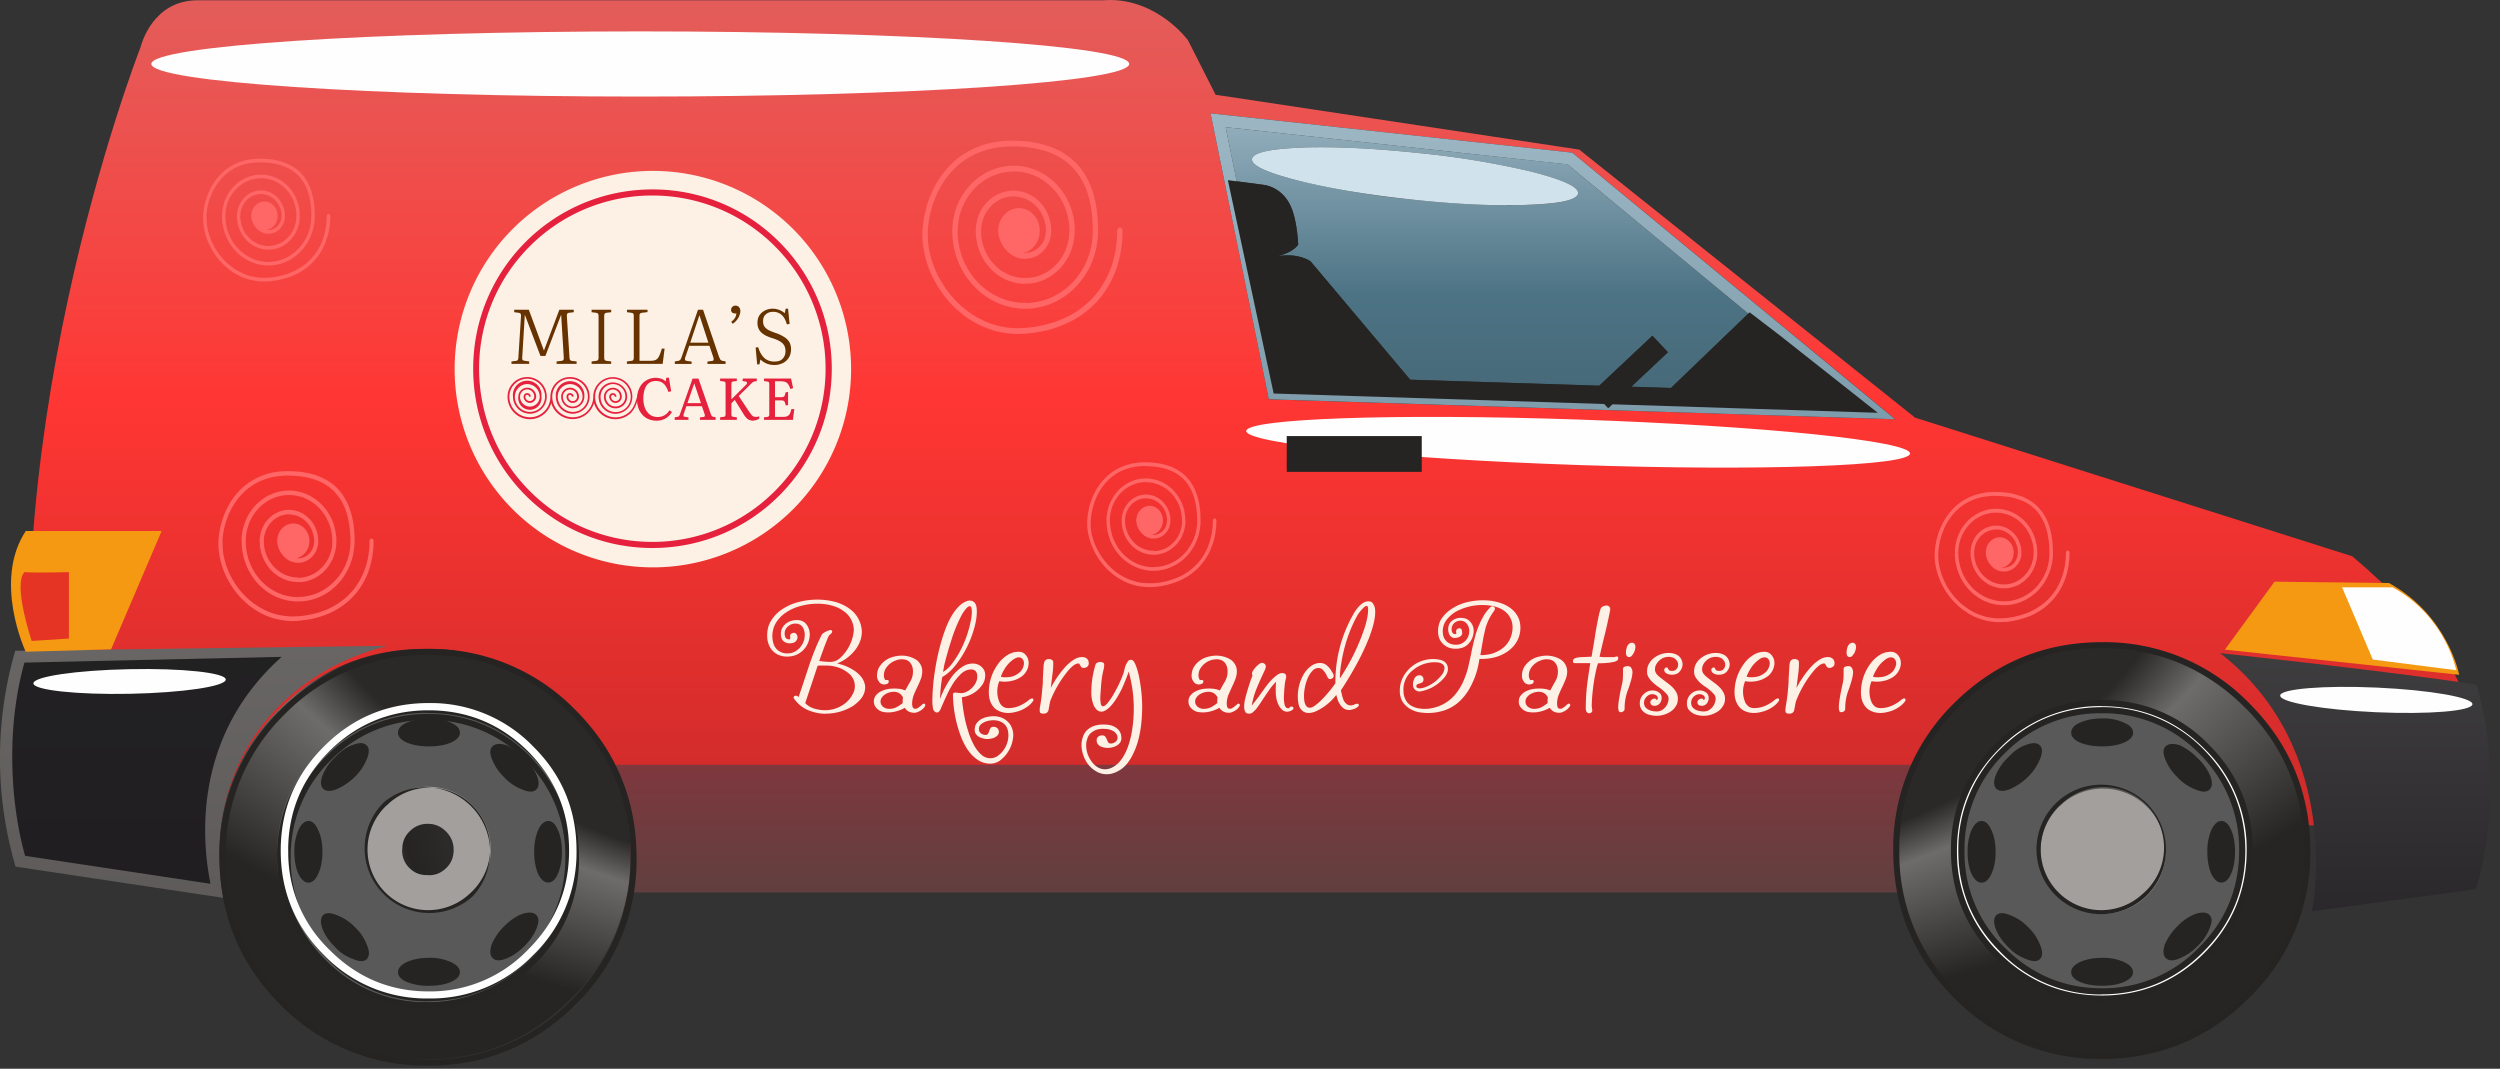 <svg xmlns="http://www.w3.org/2000/svg" width="262" height="112" fill="none"><rect width="100%" height="100%" fill="#333333" stroke="none"/><path fill="url(#a)" fill-rule="evenodd" d="M256.63 86.5c.65-.7 2.94-3.53 2.81-8.13-.17-6.24-4.52-13-12.92-20.07L200.7 43.77l-35.19-28.09-37.79-5.7-.32-.04-2.9-5.72c-.03-.04-3.1-4.22-8.2-4.22l-.72.03H20.7c-4.7 0-5.9 4.64-5.97 4.92-.17.43-16.77 43-10.14 81.55h252.05ZM126.87 11.88l37.73 4.1.19.02 33.84 27.94-65.16-2.07-.5-.02-6.1-29.97Z" clip-rule="evenodd"/><path fill="#595959" d="M220.22 107.72a18.42 18.42 0 1 0 0-36.85 18.42 18.42 0 0 0 0 36.85Zm-175.35-.27a18.43 18.43 0 1 0 0-36.85 18.43 18.43 0 0 0 0 36.85Z"/><path fill="#F66" d="M210.2 57.93c0 .11-.09.2-.2.2-.1 0-.18-.08-.18-.2h.37Zm-1.02-1.09h.1l.06.02.1.02.04.01.05.02.09.04.04.02.09.06.07.06.04.04.04.03.03.04.03.04.03.04.03.04.03.05.02.04.03.05.02.05.02.05.01.05.02.05.01.05.01.12v.11h-.37V57.83l-.03-.1-.02-.05-.04-.09-.02-.02-.01-.03-.09-.1-.05-.04-.02-.02-.06-.03-.05-.03h-.03l-.06-.03-.07-.01-.06-.01h-.03v-.43Zm-.64 1.09h-.38v-.11l.02-.11.01-.05.02-.06.01-.05.02-.05.02-.05.03-.04.02-.05.03-.05.03-.04.03-.04.03-.04.03-.04.04-.03.04-.04.07-.06.04-.03.05-.02.04-.02.1-.05.04-.01.05-.02.1-.02h.15v.4h-.1l-.06.02-.07.02-.02.01-.06.03-.03.02-.05.03-.04.04-.09.1-.02.02-.01.03-.04.09-.03.06-.02.1v.11Zm1.47 1.56v.4h-.2l-.08-.02-.1-.01-.08-.03-.09-.02-.08-.03-.09-.04-.08-.04-.08-.04-.08-.05-.07-.05-.08-.06-.07-.06-.06-.06-.07-.06-.11-.14-.06-.08-.05-.07-.05-.08-.05-.09-.04-.08-.04-.09-.03-.09-.03-.09-.02-.1-.02-.09-.02-.1-.01-.1v-.1l-.01-.1h.37v.09l.01.08.01.07.02.08.01.08.02.07.03.07.05.14.03.07.04.06.04.07.04.06.04.06.05.05.05.06.05.05.05.05.06.05.05.04.06.04.06.04.07.03.06.03.07.03.07.03.07.02.07.01.07.02h.07l.08.02h.07Zm1.46-1.56h.38v.1l-.01.1-.01.1-.02.1-.02.1-.03.09-.02.09-.04.09-.04.08-.04.09-.04.08-.05.08-.06.08-.05.07-.12.14-.06.07-.07.06-.07.06-.07.05-.08.05-.07.05-.08.04-.09.04-.08.04-.08.03-.1.02-.08.03-.1.01-.08.02h-.2v-.4h.09l.07-.01.07-.01.08-.02.06-.01.07-.02.07-.03.07-.03.07-.03.06-.03.06-.04.06-.04.06-.04.05-.05.05-.05.06-.05.05-.06.04-.05.04-.06.04-.06.04-.07.04-.06.03-.07.05-.14.03-.07.02-.07.02-.08.01-.08v-.07l.01-.08v-.08h.01Zm-2.29-2.44v-.4h.27l.14.02.13.03.13.03.12.04.13.04.12.06.12.05.11.06.11.07.11.08.1.08.1.08.1.1.1.09.08.1.09.1.08.1.07.12.07.11.06.12.06.12.05.13.05.13.04.13.04.13.03.14.03.14.01.14.01.15v.14h-.37v-.12l-.01-.13-.01-.12-.02-.12-.03-.12-.03-.11-.04-.12-.04-.11-.04-.1-.05-.11-.06-.1-.06-.1-.06-.1-.06-.09-.08-.09-.07-.08-.08-.08-.09-.08-.08-.07-.1-.07-.09-.06-.1-.06-.1-.06-.1-.04-.1-.05-.1-.04-.12-.03-.1-.03-.12-.02-.11-.02h-.12l-.12-.01v.01Zm-2.29 2.44h-.37V57.64l.03-.14.02-.14.03-.14.04-.14.04-.13.05-.13.05-.12.06-.12.06-.12.07-.12.07-.1.08-.12.09-.1.08-.1.1-.1.1-.08.1-.09.1-.08.1-.07.12-.07.12-.06.11-.06.13-.05.12-.04.13-.04.13-.03.13-.03.13-.02h.27v.4h-.12l-.12.01-.11.02-.11.02-.11.03-.11.03-.1.04-.11.04-.1.05-.1.05-.1.06-.1.07-.08.06-.1.08-.07.07-.08.08-.08.09-.07.09-.07.09-.06.1-.06.1-.06.1-.05.1-.04.1-.04.12-.04.11-.03.12-.02.12-.02.12-.02.12v.25-.01Zm3.12 3.32v.4h-.36l-.17-.03-.17-.04-.17-.04-.16-.05-.17-.05-.16-.07-.15-.07-.15-.09-.15-.09-.14-.1-.14-.1-.13-.11-.13-.12-.12-.12-.11-.13-.11-.14-.1-.14-.1-.14-.1-.15-.08-.16-.08-.16-.07-.16-.06-.17-.05-.18-.05-.17-.04-.18-.03-.19-.03-.19-.01-.19v-.19h.37v.17l.01.17.03.17.02.16.04.16.04.16.05.15.05.15.07.14.07.15.07.14.08.13.09.13.1.13.09.12.1.11.11.11.11.1.12.1.12.1.13.08.13.08.13.08.14.06.14.06.15.05.15.05.15.04.15.03.16.02.16.01h.16v.01Zm3.12-3.32h.37v.2l-.01.18-.03.2-.03.18-.04.18-.05.17-.05.18-.07.17-.07.16-.07.16-.09.16-.09.15-.1.14-.1.14-.1.14-.12.13-.13.12-.12.12-.13.11-.14.1-.14.1-.15.1-.15.08-.15.07-.16.07-.16.05-.17.05-.17.04-.17.04-.18.02-.17.01H210v-.4h.16l.16-.02.16-.02.15-.03.15-.03.15-.05.14-.05.15-.06.14-.07.13-.07.13-.08.13-.09.12-.1.12-.09.11-.1.1-.11.11-.12.1-.12.1-.12.08-.13.08-.14.07-.14.07-.14.07-.14.05-.15.05-.16.04-.15.04-.16.03-.17.02-.16v-.17l.01-.17v-.01Zm-3.95-4.2v-.4h.23l.22.02.21.02.21.05.21.05.2.06.21.07.2.09.19.09.18.1.18.11.18.12.17.13.16.13.16.15.15.15.14.16.14.17.12.17.13.19.1.18.11.2.1.2.08.2.08.21.07.22.06.22.05.22.04.22.02.23.02.24v.23h-.37v-.21l-.02-.21-.02-.21-.04-.2-.04-.21-.06-.2-.06-.2-.07-.18-.08-.2-.09-.17-.09-.18-.1-.17-.1-.17-.13-.16-.12-.15-.13-.14-.14-.14-.14-.14-.15-.12-.15-.12-.16-.1-.17-.1-.17-.1-.17-.09-.18-.07-.18-.07-.19-.05-.2-.05-.19-.04-.2-.03-.2-.01-.2-.01Zm-3.94 4.2h-.37v-.24l.02-.23.03-.23.04-.23.04-.22.06-.22.07-.21.08-.21.09-.2.1-.2.1-.2.1-.19.13-.18.13-.17.13-.17.15-.16.14-.15.16-.15.16-.14.18-.12.17-.12.18-.11.19-.1.19-.1.2-.08.2-.07.2-.06.2-.06.22-.04.22-.03.22-.01.22-.01v.4l-.2.01-.2.02-.2.03-.2.04-.2.04-.18.06-.19.06-.18.08-.17.08-.17.1-.17.1-.16.1-.15.13-.15.12-.14.13-.14.14-.13.15-.12.15-.12.16-.11.16-.1.18-.1.17-.09.18-.08.2-.07.18-.06.2-.05.2-.05.2-.03.2-.02.21-.02.21v.22Zm4.77 5.09v.4h-.26l-.27-.03-.25-.03-.26-.05-.25-.06-.24-.07-.24-.1L208 63l-.22-.11-.22-.12-.22-.13-.2-.15-.21-.15-.2-.16-.18-.18-.18-.18-.17-.19-.16-.2-.15-.2-.15-.22-.13-.23-.13-.23-.11-.23-.1-.25-.1-.25-.07-.25-.07-.26-.06-.27-.05-.27-.03-.27-.02-.28v-.28h.37v.26l.02.26.03.25.05.25.05.25.06.24.08.23.08.23.1.23.1.22.12.21.12.2.13.2.15.2.15.18.15.18.17.17.17.16.19.15.18.14.2.13.2.12.2.11.21.1.22.1.22.08.23.06.23.06.24.05.24.03.24.02h.25l-.01.02Zm4.77-5.09h.37v.28l-.02.28-.04.28-.04.27-.06.26-.07.26-.08.26-.1.25-.1.24-.11.24-.13.23-.13.22-.14.22-.15.2-.16.2-.17.2-.18.18-.19.17-.2.16-.2.16-.2.14-.22.13-.22.12-.23.11-.23.1-.24.09-.25.07-.25.06-.25.05-.26.04-.26.02h-.26v-.4h.24l.25-.03.24-.03.23-.05.23-.05.23-.07.22-.08.22-.1.21-.1.2-.1.2-.13.2-.13.19-.14.18-.15.17-.16.17-.17.16-.17.15-.19.14-.2.13-.19.13-.2.11-.22.1-.22.1-.22.09-.23.07-.24.07-.24.05-.25.04-.25.03-.25.02-.26v-.26Zm-5.6-5.96v-.41l.41.01.4.03.37.04.37.06.34.07.33.1.31.1.3.1.28.14.27.14.25.15.24.17.23.18.2.19.2.2.18.21.17.22.16.24.14.24.13.25.12.26.1.26.1.28.08.28.07.29.06.3.04.3.05.3.03.3.02.32.01.32v.32h-.37v-.3l-.01-.32-.02-.3-.03-.3-.04-.28-.05-.29-.05-.28-.07-.27-.08-.26-.08-.25-.1-.25-.11-.24-.12-.23-.13-.22-.14-.22-.15-.2-.17-.2-.18-.18-.19-.17-.2-.16-.22-.16-.24-.14-.24-.13-.27-.12-.28-.1-.3-.1-.3-.09-.33-.07-.34-.05-.37-.04-.38-.03-.4-.01Zm-6.04 6.02-.38-.02.01-.25.03-.26.03-.27.05-.27.05-.27.07-.27.08-.27.08-.28.1-.27.12-.27.12-.27.13-.26.15-.26.16-.26.18-.25.19-.25.2-.23.2-.23.23-.22.24-.2.26-.2.26-.18.29-.16.3-.16.3-.14.33-.12.34-.1.36-.09.36-.07.39-.05.4-.03h.41v.4l-.4.01-.37.03-.37.05-.35.06-.33.08-.32.1-.3.11-.3.13-.28.15-.27.15-.24.17-.24.18-.22.2-.22.2-.2.2-.18.23-.18.22-.16.24-.15.24-.14.24-.13.26-.11.25-.1.26-.1.25-.08.26-.08.26-.06.26-.05.25-.04.26-.04.25-.02.24-.01.24Zm6.86 6.79.02.4-.4.02h-.4l-.38-.04-.38-.05-.37-.08-.36-.1-.35-.12-.35-.13-.33-.16-.32-.17-.3-.2-.3-.2-.29-.22-.27-.23-.26-.25-.25-.26-.23-.27-.23-.28-.2-.28-.2-.3-.18-.3-.16-.32-.15-.31-.13-.32-.12-.33-.1-.32-.09-.33-.07-.34-.05-.33-.03-.33-.02-.33v-.32l.38.01v.3l.01.31.03.31.05.31.07.31.08.31.09.31.11.3.13.31.14.3.15.3.17.28.19.29.2.27.2.27.23.25.23.24.25.24.26.22.27.2.28.2.3.18.3.17.31.14.32.13.33.11.34.1.35.07.36.05.36.03h.38l.38-.01v-.01Zm6.51-6.88h.38l-.01.37-.02.37-.04.36-.05.35-.06.34-.08.34-.1.33-.1.32-.13.31-.13.3-.15.3-.17.3-.17.27-.19.26-.2.26-.22.25-.22.23-.24.22-.25.22-.27.2-.28.19-.29.17-.3.17-.3.15-.33.14-.34.12-.34.11-.36.1-.36.08-.38.07-.38.06-.4.03-.03-.4.38-.04.38-.05.36-.07.35-.08.34-.1.33-.1.32-.12.3-.13.3-.14.29-.16.27-.17.26-.17.25-.2.24-.19.22-.21.21-.22.2-.23.2-.24.17-.25.17-.26.15-.27.14-.27.12-.29.12-.3.1-.3.09-.3.07-.33.07-.32.04-.34.04-.34.02-.35v-.35h.01Zm0 0c0-.11.08-.2.19-.2.1 0 .19.08.19.2h-.38Z"/><path fill="#F66" d="M209.57 59.51c.82 0 1.47-.71 1.47-1.6 0-.88-.65-1.6-1.47-1.6s-1.46.72-1.46 1.6c0 .89.65 1.6 1.46 1.6Zm-178.12-2.8c0 .13-.1.24-.21.24-.12 0-.22-.1-.22-.23h.43Zm-1.16-.77v-.47H30.46l.06.02.06.01.06.02.1.04.05.02.05.03.1.07.04.03.05.04.04.04.04.04.04.04.04.05.03.04.03.05.04.06.02.05.05.1.02.06.04.12.01.07.01.06.01.06v.13h-.43V56.6l-.02-.08-.02-.07-.03-.07-.02-.03-.01-.03-.07-.1-.02-.03-.05-.05-.05-.05-.06-.04-.06-.04-.03-.01-.07-.03h-.03l-.07-.02-.08-.01h-.04Zm-.74.78h-.43v-.13l.01-.06.01-.06.02-.07.03-.12.02-.05.05-.11.03-.05.03-.06.03-.05.04-.04.03-.05.04-.04.04-.04.05-.04.04-.04.05-.03.1-.07.04-.03.05-.02.1-.04.06-.02.06-.01.06-.01.06-.01h.12v.47h-.12l-.07.02h-.03L30 56l-.1.05-.05.04-.06.05-.02.02-.05.06-.02.03-.04.06-.02.03-.02.03-.03.07-.02.07-.01.08v.13Zm1.69 1.79v.47h-.11l-.1-.01-.11-.02-.1-.02-.1-.02-.1-.03-.1-.04-.1-.04-.1-.04-.09-.05-.09-.06-.08-.06-.09-.06-.08-.07-.07-.07-.08-.07-.07-.08-.06-.09-.06-.08-.06-.1-.06-.08-.05-.1-.05-.1-.04-.1-.04-.1-.03-.1-.03-.11-.03-.11-.01-.11-.02-.12V56.71h.42v.1l.01.08.01.1.02.08.01.09.03.08.03.08.03.08.03.08.04.08.04.08.05.07.1.14.04.07.06.06.06.06.06.05.06.06.07.04.07.05.07.05.07.03.08.04.07.03.08.03.08.02.09.02.08.02.08.01h.1l.08.01h-.01Zm1.68-1.8h.43v.24l-.02.11-.02.11-.02.11-.03.11-.04.1-.03.11-.05.1-.04.1-.05.1-.06.08-.06.1-.06.08-.07.08-.07.08-.07.08-.08.07-.08.06-.08.07-.09.05-.08.06-.1.05-.09.04-.1.05-.09.03-.1.03-.1.03-.1.02-.11.01h-.1l-.12.01v-.47h.18l.08-.02.09-.02.08-.02.08-.02.07-.03.08-.03.07-.04.07-.03.07-.05.07-.04.07-.05.06-.05.07-.06.05-.06.06-.06.05-.07.05-.07.05-.06.04-.08.04-.07.04-.08.03-.08.03-.08.03-.08.03-.09.01-.09.02-.08v-.1l.02-.08v-.1Zm-2.64-2.8v-.47h.16l.16.01.15.03.15.02.15.04.15.04.14.06.14.05.13.07.14.07.12.08.13.09.12.09.11.1.11.1.11.1.1.12.1.12.1.13.08.13.08.13.07.14.07.14.06.15.06.15.05.15.04.15.03.17.03.16.02.16.01.17v.16h-.42v-.14l-.02-.14-.02-.14-.02-.14-.03-.14-.04-.13-.04-.13-.05-.13-.05-.12-.06-.12-.06-.12-.07-.12-.07-.1-.08-.11-.08-.1-.1-.1-.08-.1-.1-.08-.1-.09-.1-.08-.1-.07-.12-.07-.11-.06-.12-.06-.12-.05-.12-.04-.13-.04-.13-.03-.13-.02-.13-.02-.13-.01h-.14v-.01Zm-2.63 2.8h-.44v-.16l.02-.17.02-.16.03-.16.03-.16.04-.16.05-.15.06-.15.06-.15.07-.14.07-.14.08-.13.09-.13.09-.13.1-.11.1-.12.1-.1.12-.11.11-.1.12-.09.13-.08.13-.08.13-.08.14-.06.14-.06.14-.05.14-.05.15-.03.15-.03.16-.02.15-.02h.16v.47h-.14l-.13.01-.13.02-.13.03-.13.03-.13.04-.12.04-.12.05-.11.06-.12.06-.11.07-.1.07-.11.08-.1.08-.1.1-.09.09-.09.1-.08.1-.08.1-.07.11-.07.12-.06.12-.06.12-.05.12-.05.13-.04.13-.04.13-.03.14-.02.14-.02.14-.01.14v.14Zm3.58 3.83V61l-.2-.01-.2-.02-.2-.02-.2-.04-.2-.05-.2-.06-.18-.07-.18-.07-.18-.1-.17-.08-.17-.1-.16-.12-.16-.12-.15-.12-.15-.14-.14-.14-.13-.15-.13-.16-.12-.16-.1-.17-.11-.17-.1-.18-.09-.19-.08-.19-.07-.2-.07-.2-.05-.2-.05-.2-.03-.22-.03-.22v-.22l-.02-.21h.44v.19l.01.2.03.19.03.18.04.19.05.18.05.18.07.17.07.17.08.17.09.16.1.15.1.15.1.14.11.14.12.14.13.12.12.12.14.12.14.1.15.1.14.1.16.08.16.08.17.07.16.06.17.05.18.04.17.04.19.02.18.01h.18v.02Zm3.6-3.82h.42v.22l-.02.21-.02.22-.04.21-.04.21-.06.2-.06.2-.07.2-.08.2-.1.18-.1.18-.1.17-.1.17-.13.16-.12.16-.13.15-.14.14-.15.14-.15.12-.16.12-.16.11-.17.1-.17.1-.18.09-.18.07-.19.07-.19.06-.2.05-.2.04-.2.02-.2.02h-.2v-.46h.18l.18-.02.18-.02.18-.04.17-.04.17-.05.17-.06.16-.07.16-.08.16-.08.15-.1.15-.1.14-.1.13-.12.13-.12.13-.12.12-.14.1-.13.12-.15.1-.15.09-.15.09-.16.08-.17.07-.17.06-.17.06-.18.05-.18.04-.18.03-.2.03-.18v-.2l.01-.2Zm-4.55-4.84v-.47h.26l.25.03.25.03.24.05.24.06.24.07.23.08.23.1.21.1.22.12.2.13.21.14.2.15.18.15.18.17.18.17.16.19.16.19.15.2.13.21.13.22.12.22.11.23.1.23.1.24.07.25.06.25.06.26.04.26.04.26.02.27v.28h-.43v-.25l-.02-.25-.03-.24-.04-.24-.05-.23-.06-.23-.07-.23-.08-.22-.1-.21-.1-.21-.1-.2-.12-.2-.13-.19-.13-.18-.14-.17-.15-.17-.16-.16-.16-.16-.17-.14-.18-.13-.19-.13-.19-.12-.2-.1-.2-.1-.2-.09-.21-.08-.22-.06-.22-.05-.22-.05-.23-.03-.23-.01-.23-.01Zm-4.97 4.84.01-.28.02-.27.03-.26.05-.26.05-.26.07-.25.08-.25.09-.24.1-.23.1-.23.12-.22.13-.22.14-.2.15-.21.15-.2.17-.18.17-.17.18-.17.2-.15.19-.15.2-.14.2-.13.22-.12.22-.1.23-.1.23-.08.23-.07.24-.06.25-.05.25-.03.25-.02.25-.01v.47h-.23l-.23.02-.23.03-.22.05-.22.05-.21.06-.22.08-.2.09-.2.1-.2.1-.19.12-.18.13-.18.13-.17.14-.17.16-.15.16-.15.17-.14.17-.14.18-.13.2-.11.19-.11.2-.1.2-.1.22-.07.22-.07.23-.07.23-.04.23-.05.24-.02.24-.02.25v.25h-.45Zm5.92 5.85v.47l-.3-.01-.3-.03-.3-.04-.29-.05-.28-.07-.28-.09-.28-.1-.27-.1-.26-.13-.25-.14-.25-.15-.24-.17-.23-.17-.23-.2-.21-.19-.2-.2-.2-.23-.19-.23-.17-.24-.16-.24-.16-.26-.14-.27-.13-.27-.12-.28-.1-.29-.1-.29-.08-.3-.06-.3-.06-.31-.03-.32-.03-.32v-.33h.43v.3l.02.3.04.3.05.28.06.28.07.28.09.27.1.27.1.26.12.25.14.24.14.24.15.23.17.22.17.22.18.2.2.2.19.18.2.17.22.16.23.16.23.14.23.13.25.12.25.1.25.1.26.07.27.07.27.05.27.04.28.02.28.01v-.01Zm5.5-5.85h.42v.32l-.03.32-.04.32-.05.31-.06.3-.08.3-.1.3-.1.29-.12.27-.13.28-.15.26-.15.26-.16.25-.18.24-.18.23-.2.21-.2.21-.22.2-.22.19-.23.18-.24.16-.25.15-.25.14-.27.13-.26.11-.28.1-.28.08-.29.07-.29.06-.3.04-.3.02h-.3v-.46h.29l.27-.03.28-.04.27-.05.27-.07.26-.08.25-.09.25-.1.24-.12.24-.13.23-.14.22-.16.22-.16.2-.17.2-.19.2-.2.18-.2.17-.2.17-.23.15-.23.14-.24.13-.24.13-.25.1-.26.1-.27.09-.27.07-.28.06-.28.05-.29.03-.29.03-.3v-.3.02Zm-6.45-6.87v-.47l.48.01.45.03.44.05.41.07.4.08.38.1.36.12.34.13.33.15.31.16.3.18.27.19.26.2.24.22.22.24.21.24.2.26.17.27.17.28.15.28.13.3.12.31.11.32.1.32.08.33.07.34.06.34.04.35.04.36.02.36.02.37v.37h-.43v-.36L36.7 56l-.02-.35-.04-.34-.04-.33-.06-.33-.06-.32-.08-.31-.09-.3-.1-.3-.11-.28-.13-.28-.13-.26-.15-.26-.17-.24-.18-.23-.19-.22-.2-.22-.23-.2-.23-.19-.25-.17-.27-.17-.29-.15-.3-.14-.32-.13-.34-.1-.36-.1L32 50l-.4-.06-.42-.05-.44-.03-.46-.01Zm-6.96 6.93-.43-.02.02-.3.03-.29.04-.3.05-.32.06-.31.08-.31.09-.32.1-.31.12-.32.12-.3.15-.32.15-.3.17-.3.19-.3.2-.29.21-.28.23-.27.25-.26.26-.25.27-.24.3-.22.3-.2.33-.2.34-.18.36-.16.37-.14.4-.13.4-.1.43-.08.44-.05.46-.03.47-.01v.47h-.46l-.43.04-.43.05-.4.07-.39.1-.36.11-.36.13-.33.15-.32.17-.3.18-.3.2-.26.2-.26.23-.24.23-.23.24-.22.26-.2.26-.19.27-.17.27-.16.28-.15.3-.14.29-.12.29-.1.3-.1.29-.09.3-.07.3-.06.28-.05.3-.04.28-.02.28-.02.28.01.01Zm7.9 7.82.03.47-.46.02-.46-.01-.44-.04-.44-.06-.42-.09-.42-.1-.4-.14-.4-.16-.37-.18-.37-.2-.36-.22-.34-.23-.33-.26-.3-.27-.3-.28-.3-.3-.26-.31-.26-.32-.24-.34-.22-.34-.2-.35-.2-.36-.17-.37-.15-.36-.13-.38-.12-.38-.1-.38-.08-.38-.06-.38-.04-.39-.02-.38v-.37l.44.02v.35l.01.35.04.35.05.36.08.36.09.35.1.36.14.35.14.35.16.34.18.34.2.33.2.33.23.3.24.32.26.29.27.28.28.27.3.25.31.24.33.22.33.21.35.19.36.17.36.15.39.13.4.1.4.08.4.06.43.04h.43l.44-.02-.01.02Zm7.5-7.92h.43v.43l-.03.42-.05.4-.05.41-.08.4-.1.39-.1.38-.12.37-.14.36-.16.35-.17.34-.19.33-.2.32-.22.3-.23.3-.25.28-.26.27-.27.26-.3.24-.3.23-.32.22-.33.2-.34.19-.36.17-.37.16-.39.14-.4.13-.4.11-.43.1-.43.07-.45.06-.46.05-.03-.47.45-.04.42-.06.42-.08.4-.09.4-.1.38-.13.36-.13.36-.15.34-.17.33-.18.3-.19.3-.2.3-.22.27-.23.26-.24.25-.26.23-.26.22-.28.2-.3.2-.29.17-.31.16-.32.15-.33.13-.33.12-.35.1-.36.09-.37.07-.37.05-.39.05-.39.02-.4v-.4Zm0 0c0-.13.1-.24.21-.24.12 0 .22.1.22.24h-.43Z"/><path fill="#F66" d="M30.74 58.53c.93 0 1.69-.82 1.69-1.83s-.76-1.84-1.69-1.84c-.93 0-1.69.82-1.69 1.83s.76 1.84 1.69 1.84Zm90.34-3.97c0 .1-.08.2-.19.2-.1 0-.18-.1-.18-.2h.37Zm-.98-.65v-.4h.05l.05.01h.05l.1.03.04.01.05.02.04.02.04.02.09.05.07.05.04.03.04.04.06.07.03.04.03.04.02.04.03.04.02.04.04.1.04.1.01.04.01.05.02.1v.11h-.36v-.1l-.03-.1v-.02l-.02-.04v-.02l-.04-.06-.01-.02-.02-.03-.04-.05-.04-.05-.02-.02-.1-.07-.02-.01-.03-.02-.08-.03h-.03l-.03-.01-.06-.01h-.04Zm-.6.65h-.37v-.11l.02-.1.01-.05.01-.05.04-.1.04-.09.03-.04.02-.04.02-.04.03-.04.03-.04.07-.07.03-.03.04-.03.08-.06.08-.05.04-.02.1-.03.04-.02.1-.02h.14v.38h-.09l-.03.01-.03.01-.09.03-.02.02-.03.01-.03.02-.07.05-.02.02-.02.03-.02.02-.04.05-.01.02-.02.03-.03.05v.03l-.02.03-.01.03-.02.1v.09Zm1.4 1.5v.38h-.19l-.08-.02-.09-.02-.08-.02-.09-.02-.08-.03-.08-.04-.08-.03-.07-.05-.08-.04-.07-.05-.07-.05-.06-.06-.06-.06-.07-.06-.06-.07-.05-.06-.05-.08-.05-.07-.05-.08-.04-.08-.04-.08-.03-.08-.03-.09-.03-.09-.03-.09-.02-.09-.01-.09-.01-.1v-.09l-.01-.1h.36V54.78l.04.15.01.07.03.07.02.07.03.06.03.06.03.07.04.06.04.06.04.05.05.06.04.05.05.05.05.05.06.05.05.04.06.04.06.03.06.03.06.03.06.03.07.03.07.02.07.01.07.02h.06l.08.01h.07Zm1.4-1.5h.36v.1l-.02.09v.1l-.02.09-.02.09-.02.09-.03.09-.03.08-.04.09-.04.08-.04.08-.04.07-.05.08-.06.07-.05.07-.06.06-.06.07-.07.06-.06.05-.07.05-.07.05-.08.05-.07.04-.08.04-.08.03-.08.03-.09.03-.08.02-.09.01-.09.01-.09.01h-.09v-.39H121.04l.07-.02.07-.01.07-.02.06-.02.07-.02.06-.03.06-.03.06-.03.06-.04.06-.04.05-.04.06-.04.05-.05.05-.05.04-.05.05-.06.04-.05.04-.06.03-.07.04-.06.03-.06.03-.07.02-.06.02-.07.02-.07.03-.15.01-.15v-.08Zm-2.2-2.34v-.39h.13l.13.01.13.02.13.03.12.03.12.03.12.05.11.05.12.05.1.06.12.07.1.07.1.07.1.08.1.09.08.09.08.1.09.1.07.1.07.1.07.11.06.12.06.12.05.12.05.13.04.12.03.13.03.13.03.14.01.13.01.14v.14h-.35v-.12l-.01-.12-.02-.11-.02-.12-.02-.11-.03-.11-.04-.11-.04-.11-.04-.1-.05-.1-.05-.1-.06-.1-.06-.09-.07-.08-.07-.09-.07-.08-.08-.07-.08-.08-.08-.07-.09-.06-.09-.06-.09-.06-.1-.05-.09-.05-.1-.04-.1-.04-.1-.03-.11-.02-.11-.03-.11-.01-.11-.01h-.12v-.01Zm-2.2 2.34h-.35v-.14l.01-.14.02-.14.02-.13.03-.13.04-.13.04-.13.04-.12.05-.13.06-.11.06-.12.07-.11.07-.1.08-.11.08-.1.08-.1.09-.08.1-.1.09-.07.1-.08.1-.07.11-.06.11-.06.12-.06.11-.05.12-.04.12-.04.12-.03.13-.02.13-.02.13-.01h.13v.39h-.12l-.1.01-.12.01-.1.02-.12.03-.1.03-.1.04-.1.04-.1.05-.1.05-.09.06-.09.06-.08.06-.09.07-.08.07-.08.08-.07.08-.07.09-.06.08-.07.1-.05.09-.05.1-.05.1-.05.1-.04.1-.03.12-.03.1-.03.12-.02.12-.01.11v.12l-.01.12Zm3 3.18v.4l-.18-.01-.17-.02-.17-.02-.16-.03-.16-.04-.16-.05-.16-.05-.15-.07-.15-.07-.15-.08-.14-.09-.13-.09-.13-.1-.13-.1-.12-.12-.12-.12-.1-.12-.11-.13-.1-.14-.1-.14-.08-.14-.08-.15-.08-.16-.06-.16-.06-.16-.05-.17-.05-.17-.04-.17-.02-.18-.03-.18-.01-.18v-.18h.35v.16l.02.16.02.16.02.16.04.15.04.15.05.15.05.14.06.14.07.14.07.13.08.13.08.12.1.13.08.11.1.11.1.1.11.1.12.1.11.1.13.08.12.07.13.07.13.06.14.06.14.05.14.04.15.04.14.02.15.02.15.01h.16v.03Zm2.98-3.18h.36v.18l-.02.18-.02.18-.03.18-.04.17-.04.17-.06.17-.06.16-.06.16-.07.16-.08.15-.1.14-.08.14-.1.14-.11.13-.11.12-.12.12-.12.11-.13.1-.13.11-.14.1-.14.08-.14.08-.15.07-.15.07-.16.05-.16.05-.16.04-.16.03-.17.03h-.17l-.17.01v-.39h.15l.16-.01.15-.02.14-.03.15-.03.14-.05.14-.04.13-.06.14-.06.13-.07.12-.08.12-.08.12-.1.11-.09.1-.1.11-.1.1-.11.1-.12.09-.12.08-.13.08-.12.07-.14.06-.13.06-.14.06-.15.04-.14.05-.15.03-.16.03-.15.02-.16v-.16l.01-.17v-.02Zm-3.78-4.03v-.39h.21l.2.03.21.02.2.04.21.05.2.06.19.07.19.08.18.09.18.1.17.1.17.12.16.12.16.13.15.14.14.15.13.15.13.16.12.17.12.17.1.18.1.18.1.2.08.19.08.2.06.2.06.21.04.22.04.22.02.22.02.23v.22h-.35v-.2l-.02-.21-.02-.2-.04-.2-.04-.2-.05-.19-.06-.19-.06-.18-.08-.18-.09-.17-.09-.17-.1-.16-.1-.16-.1-.15-.13-.15-.12-.14-.13-.13-.14-.13-.14-.11-.15-.12-.16-.1-.16-.1-.16-.09-.17-.08-.17-.07-.17-.06-.18-.06-.18-.05-.2-.03-.18-.02-.2-.02h-.19Zm-3.78 4.03h-.36v-.23l.02-.22.03-.23.04-.21.04-.22.06-.2.06-.21.08-.2.08-.2.1-.2.1-.18.1-.18.11-.17.13-.17.13-.16.13-.15.14-.15.15-.14.16-.13.16-.12.17-.12.17-.1.18-.1.18-.09.2-.08.18-.07.2-.06.2-.05.2-.03.21-.03.2-.02h.22v.38l-.2.01-.19.02-.18.02-.2.03-.18.05-.17.06-.18.06-.17.07-.17.08-.16.1-.16.09-.15.1-.15.11-.14.12-.14.13-.13.13-.13.14-.12.15-.1.15-.11.16-.1.16-.09.17-.08.17-.08.18-.07.18-.06.19-.05.2-.04.19-.03.2-.03.2-.01.2v.21Zm4.57 4.87v.39h-.25l-.25-.03-.25-.03-.24-.05-.24-.06-.24-.07-.23-.08-.22-.1-.22-.1-.21-.11-.2-.13-.2-.13-.2-.15-.18-.16-.18-.16-.17-.17-.17-.19-.15-.19-.15-.2-.14-.2-.13-.21-.11-.22-.11-.23-.1-.23-.09-.24-.07-.25-.07-.25-.06-.25-.04-.26-.03-.27-.02-.26v-.27h.35v.25l.03.24.02.25.05.24.05.23.06.23.07.23.08.22.1.22.1.2.1.21.13.2.12.2.14.18.14.17.15.17.16.16.17.16.17.14.18.14.19.12.19.12.2.11.2.1.2.09.22.07.22.07.22.05.23.05.23.03.23.01.24.01h-.02Zm4.57-4.87h.36v.27l-.03.27-.03.26-.04.26-.06.26-.06.25-.08.24-.09.24-.1.23-.1.23-.12.22-.13.21-.14.2-.14.2-.16.2-.17.18-.17.17-.17.17-.19.15-.19.15-.2.13-.2.13-.22.11-.21.1-.23.1-.23.09-.23.07-.24.06-.24.04-.25.04-.25.02h-.26v-.39h.24l.24-.02.22-.03.23-.04.22-.06.22-.07.21-.07.21-.09.2-.1.2-.1.2-.12.18-.13.18-.13.17-.15.17-.15.16-.16.15-.17.14-.18.14-.19.12-.19.12-.2.11-.2.1-.21.1-.22.07-.22.08-.22.06-.23.05-.24.04-.24.03-.24.02-.25v-.25Zm-5.37-5.72v-.39l.4.01.38.03.36.04.35.06.33.07.31.08.3.1.29.1.27.13.26.14.24.15.23.16.22.17.2.18.19.2.17.2.16.2.15.23.14.24.12.24.11.24.1.26.1.26.07.27.07.27.06.28.05.3.04.28.03.3.02.3v.62h-.35v-.3l-.01-.3-.02-.28-.03-.28-.04-.28-.04-.27-.06-.27-.06-.26-.08-.25-.08-.24-.1-.24-.1-.23-.11-.22-.13-.21-.13-.2-.15-.2-.16-.19-.17-.17-.19-.17-.2-.16-.2-.14-.22-.14-.24-.12-.25-.12-.27-.1-.28-.1-.3-.07-.32-.07-.33-.05-.34-.04-.37-.03h-.38v-.02Zm-5.8 5.77-.35-.01.02-.25.02-.25.03-.25.05-.26.05-.26.06-.26.07-.26.09-.26.1-.26.1-.27.12-.25.13-.26.14-.25.16-.24.16-.24.18-.23.2-.23.2-.22.21-.2.23-.2.25-.2.25-.17.28-.16.28-.14.3-.13.3-.12.34-.1.34-.09.35-.06.37-.05.38-.03h.4v.39h-.38l-.37.03-.35.04-.33.07-.32.07-.3.1-.3.1-.28.13-.26.14-.26.15-.24.17-.22.17-.22.18-.2.2-.2.2-.17.21-.17.22-.15.23-.15.23-.13.23-.12.24-.11.25-.1.25-.1.24-.07.25-.07.25-.06.24-.05.25-.04.24-.03.24-.03.23-.01.23h-.01Zm6.58 6.5.03.4-.39.02-.38-.01-.37-.03-.36-.05-.36-.07-.34-.1-.34-.11-.33-.13-.31-.15-.3-.17-.3-.18-.29-.2-.27-.21-.27-.23-.25-.23-.23-.25-.23-.26-.21-.27-.2-.27-.18-.29-.18-.3-.15-.3-.14-.3-.13-.3-.11-.32-.1-.31-.08-.32-.07-.31-.05-.32-.03-.32-.01-.31v-.32l.36.02v.29l.01.3.03.29.04.3.06.29.08.3.09.3.1.28.13.3.14.28.14.28.17.28.17.27.19.26.2.25.21.25.23.23.24.23.24.21.26.2.27.19.28.17.29.15.3.15.3.12.32.1.33.1.33.07.35.04.35.03h.72Zm6.25-6.58h.36l-.01.35-.02.35-.04.34-.04.34-.07.33-.07.33-.1.31-.1.31-.12.3-.13.3-.14.28-.16.27-.16.27-.18.25-.2.25-.2.23-.22.23-.23.22-.25.2-.25.19-.26.18-.28.17-.29.16-.3.14-.3.13-.33.12-.33.1-.34.1-.35.08-.36.07-.38.05-.38.04-.02-.4.37-.03.35-.04.35-.07.34-.07.33-.1.31-.1.31-.11.3-.13.28-.13.27-.15.26-.16.25-.17.24-.18.23-.2.21-.2.2-.2.2-.23.18-.23.17-.24.16-.25.14-.26.14-.26.12-.27.1-.29.1-.29.09-.3.07-.3.06-.31.05-.32.03-.33.02-.34v-.33h.02Zm0 0c0-.11.08-.2.18-.2.1 0 .18.09.18.2h-.36Z"/><path fill="#F66" d="M120.48 56.07c.78 0 1.4-.69 1.4-1.53 0-.84-.62-1.53-1.4-1.53-.78 0-1.4.69-1.4 1.53 0 .84.62 1.53 1.4 1.53ZM107.71 24.2c0 .17-.12.3-.28.3-.15 0-.28-.13-.28-.3h.56Zm-1.5-1v-.6H106.36l.08.01.07.02.07.01.07.02.07.03.07.03.07.03.06.03.07.04.06.04.06.05.05.05.06.05.05.05.05.05.04.06.05.07.04.06.04.06.04.07.03.07.03.07.03.07.02.08.03.07.01.08.02.08v.08l.01.08v.08h-.55v-.1l-.02-.1v-.05l-.02-.05-.02-.04-.03-.1-.02-.03-.05-.09-.02-.04-.03-.03-.03-.04-.03-.04-.04-.03-.07-.06-.07-.06-.09-.05-.04-.02-.04-.01-.04-.02-.05-.02-.09-.02H106.21Zm-.95 1h-.56v-.08l.01-.08.02-.08v-.08l.03-.08.02-.07.02-.08.03-.07.03-.08.03-.07.04-.06.04-.07.04-.06.05-.06.04-.06.05-.06.06-.05.05-.05.06-.05.06-.05.06-.04.06-.04.06-.03.07-.03.07-.03.07-.03.07-.02.07-.01.07-.02h.08l.08-.02h.07v.6h-.04l-.05.01h-.05l-.1.03-.04.01-.04.02-.04.02-.05.02-.08.05-.08.05-.07.07-.06.06-.03.04-.02.04-.03.04-.05.08-.02.04-.04.1-.01.04-.01.05-.02.05v.1l-.01.05v.05Zm2.18 2.32v.6h-.14l-.14-.01-.14-.02-.13-.02-.14-.03-.12-.04-.13-.05-.13-.05-.12-.06-.12-.06-.11-.07-.11-.08-.11-.08-.1-.08-.1-.1-.1-.1-.09-.1-.08-.1-.08-.1-.08-.12-.07-.12-.06-.12-.06-.13-.06-.13-.05-.13-.04-.13-.04-.14-.03-.15-.03-.14-.01-.14-.01-.15v-.15h.55v.12l.01.11.02.12.01.11.03.11.02.11.04.11.04.1.04.1.05.1.05.1.06.1.06.09.06.09.07.08.07.08.08.08.08.07.08.07.1.06.08.06.09.06.1.05.09.05.1.04.1.04.1.03.1.02.11.02.11.02h.12l.1.01v-.01Zm2.17-2.32h.56v.15l-.02.15-.01.15-.03.14-.03.14-.04.14-.04.14-.05.13-.05.13-.06.13-.07.12-.07.12-.08.11-.08.11-.08.1-.1.1-.09.1-.1.1-.1.08-.1.08-.12.08-.11.07-.12.06-.12.06-.13.05-.12.05-.13.04-.13.03-.14.02-.14.02h-.14l-.13.01v-.6h.1l.12-.02.1-.01.11-.02.1-.03.11-.03.1-.04.1-.04.1-.04.1-.06.08-.05.1-.06.08-.07.08-.07.08-.07.07-.08.08-.08.07-.08.06-.09.06-.09.06-.09.05-.1.05-.1.04-.1.04-.1.03-.11.03-.11.03-.11.01-.12.02-.11v-.24l.01.01Zm-3.4-3.62v-.6h.2l.2.02.2.03.2.03.19.05.19.06.18.07.18.07.18.09.17.09.16.1.16.1.16.13.15.12.14.13.14.14.13.15.13.15.11.16.12.17.1.17.1.18.08.18.08.19.07.19.06.2.06.2.04.2.04.21.02.21.01.22.01.22h-.56v-.2l-.01-.18-.02-.18-.04-.17-.03-.18-.05-.17-.05-.17-.06-.16-.07-.16-.07-.16-.09-.15-.08-.15-.1-.14-.1-.13-.1-.14-.12-.12-.12-.12-.12-.12-.13-.1-.13-.1-.14-.1-.14-.09-.15-.08-.15-.07-.15-.07-.16-.05-.16-.05-.17-.04-.16-.03-.17-.03-.18-.01h-.17v-.01Zm-3.96 3.62.01-.21.01-.22.03-.21.03-.21.05-.2.05-.2.06-.2.07-.2.08-.18.1-.19.08-.17.1-.17.12-.17.12-.16.12-.15.14-.15.14-.14.14-.13.15-.12.15-.12.17-.11.16-.1.17-.1.18-.08.18-.07.18-.07.19-.06.2-.05.19-.03.2-.03.2-.02h.2v.6h-.18l-.17.02-.17.02-.17.03-.16.04-.16.05-.16.06-.15.07-.15.07-.15.08-.14.09-.14.09-.13.1-.13.1-.13.12-.11.12-.12.13-.1.13-.1.14-.1.14-.09.15-.08.15-.08.16-.06.16-.06.16-.05.17-.05.17-.04.17-.03.18-.02.18-.01.18v.2h-.58Zm5.19 4.93v.61h-.27l-.26-.03-.26-.03-.25-.05-.25-.06-.25-.08-.24-.08-.24-.1-.22-.11-.23-.12-.21-.14-.21-.14-.2-.15-.2-.17-.19-.17-.18-.18-.17-.2-.16-.2-.16-.2-.14-.22-.14-.23-.12-.23-.12-.24-.1-.25-.1-.25-.08-.25-.07-.27-.05-.27-.05-.27-.03-.28-.03-.28v-.28h.55l.01.25.02.25.03.25.04.24.05.24.06.23.08.23.08.23.09.22.1.2.11.21.12.2.13.2.14.19.15.17.15.17.16.17.17.15.17.15.18.14.19.13.2.12.2.1.2.1.2.09.22.08.22.06.22.06.23.04.23.03.24.02h.24Zm4.63-4.93h.56l-.01.29-.02.28-.04.28-.04.27-.06.27-.07.26-.08.26-.1.25-.1.24-.12.24-.12.24-.14.22-.14.22-.16.2-.16.21-.17.2-.18.18-.19.17-.2.16-.2.16-.2.14-.22.13-.22.12-.23.12-.24.1-.24.08-.25.07-.25.07-.25.04-.26.04-.26.02h-.27v-.6h.24l.24-.02.23-.03.23-.05.22-.05.22-.07.22-.07.2-.1.21-.09.2-.1.2-.13.18-.12.18-.14.18-.15.16-.16.16-.16.16-.17.14-.18.14-.19.13-.2.12-.19.11-.2.1-.22.1-.22.08-.22.07-.23.06-.23.05-.24.05-.25.02-.24.02-.25v-.26Zm-5.85-6.23v-.6h.33l.32.03.32.04.32.06.3.07.31.1.3.1.3.12.28.14.27.15.27.16.26.18.25.2.25.2.23.2.22.23.22.24.2.25.19.26.18.26.16.28.16.29.14.3.13.3.12.3.1.32.08.33.08.33.05.34.04.34.03.35v.35h-.55v-.32l-.03-.32-.04-.31-.05-.3-.07-.31-.08-.3-.09-.28-.1-.29-.12-.27-.13-.27-.14-.26-.15-.25-.16-.25-.18-.24-.18-.22-.2-.22-.2-.2-.21-.2-.22-.18-.23-.18-.24-.16-.24-.15-.25-.14-.26-.12-.27-.11-.27-.1-.28-.09-.28-.07-.29-.05-.29-.04-.3-.02-.3-.01h-.02Zm-5.86 6.23h-.56l.01-.35.03-.35.04-.34.05-.34.08-.33.08-.32.1-.32.12-.31.13-.3.14-.3.16-.28.16-.28.18-.27.2-.26.2-.24.2-.24.23-.23.23-.21.25-.2.25-.2.26-.17.27-.17.27-.15.28-.13.3-.12.3-.11.3-.1.3-.07.32-.06.32-.04.33-.03h.33v.6h-.3l-.3.03-.29.04-.29.06-.28.06-.28.09-.27.1-.27.1-.25.13-.26.14-.24.15-.24.17-.23.17-.22.18-.21.2-.2.2-.2.22-.18.23-.18.23-.16.25-.15.25-.14.26-.13.27-.12.27-.1.29-.1.28-.08.3-.06.3-.05.31-.04.31-.03.32v.32Zm7.08 8.15h-.4l-.38-.04-.38-.05-.38-.07-.37-.1-.36-.1-.35-.13-.35-.15-.34-.16-.33-.18-.32-.2-.31-.21-.3-.23-.29-.24-.28-.26-.26-.27-.26-.28-.24-.3-.22-.3-.22-.32-.2-.33-.18-.34-.17-.35-.15-.37-.14-.37-.12-.37-.1-.4-.09-.38-.06-.4-.05-.42-.03-.4-.01-.43h.55l.01.39.03.38.05.38.06.37.08.37.1.35.1.36.13.34.14.33.16.32.17.32.19.3.2.3.2.29.23.27.23.26.25.26.25.23.27.22.28.21.29.2.3.18.3.17.31.15.32.13.33.12.34.1.34.08.35.07.36.05.35.03h.37v.62Zm7.08-8.15h.56l-.02.42-.03.42-.05.4-.06.4-.09.4-.1.39-.12.38-.14.37-.15.36-.17.35-.19.34-.2.33-.2.32-.23.3-.24.3-.26.29-.26.27-.28.26-.29.24-.3.22-.3.21-.33.2-.32.18-.34.16-.35.15-.36.13-.36.11-.37.09-.37.07-.38.06-.4.03h-.38v-.6h.36l.36-.04.35-.05.35-.06.34-.08.34-.1.33-.12.32-.14.32-.15.3-.17.3-.18.29-.2.27-.2.27-.22.26-.24.25-.25.23-.26.22-.28.21-.28.2-.3.18-.3.18-.32.15-.33.15-.33.12-.34.11-.35.1-.36.08-.37.06-.37.04-.37.03-.39.01-.39Zm-8.31-8.85v-.6l.62.01.58.04.56.06.54.1.51.1.49.13.46.15.44.17.43.19.4.2.37.24.35.25.34.26.31.28.3.3.27.32.25.33.23.34.2.36.2.37.17.39.16.4.14.4.12.42.1.43.1.43.07.45.06.45.04.46.04.47.01.47v.48h-.55v-.46l-.02-.46-.03-.45-.04-.44-.06-.43-.07-.42-.08-.41-.1-.4-.12-.39-.12-.38-.15-.37-.16-.35-.18-.34-.2-.33-.2-.32-.24-.3-.24-.29-.27-.28-.28-.25-.3-.25-.34-.22-.34-.21-.37-.2-.4-.18-.4-.16-.45-.14-.46-.12-.49-.1-.5-.09-.55-.06-.56-.04-.6-.02Zm-8.98 8.94-.56-.02.03-.38.03-.39.06-.4.06-.39.09-.4.1-.4.1-.41.14-.41.15-.4.17-.41.18-.4.2-.4.22-.38.24-.38.26-.37.27-.36.3-.35.31-.34.34-.32.35-.3.38-.3.4-.26.41-.25.44-.23.46-.2.49-.19.5-.16.53-.12.55-.1.57-.08.59-.04.61-.01v.6l-.6.02-.56.03-.54.07-.52.1-.5.12-.47.15-.45.17-.43.19-.41.21-.4.23-.36.25-.36.27-.33.29-.31.3-.3.31-.27.33-.26.33-.24.35-.22.36-.2.37-.2.37-.17.37-.15.38-.14.39-.13.38-.1.38-.1.39-.08.37-.06.38-.05.37-.04.36-.02.36Zm10.18 10.08.04.6-.6.03-.58-.01-.58-.05-.56-.08-.55-.1-.54-.15-.52-.18-.5-.2-.5-.23-.47-.26-.46-.28-.44-.3-.42-.34-.41-.34-.39-.37-.37-.38-.34-.4-.33-.42-.3-.43-.3-.44-.26-.45-.24-.46-.23-.47-.2-.48-.17-.48-.15-.49-.12-.5-.1-.48-.08-.5-.05-.49-.03-.49.01-.48.56.02v.45l.02.45.04.46.07.46.1.46.11.46.15.45.16.46.19.45.2.45.24.43.25.43.27.42.29.4.31.4.33.38.35.36.36.35.39.33.4.31.42.3.43.26.45.24.46.22.48.2.49.16.5.13.52.11.53.08.54.04h.56l.57-.02Zm9.68-10.22h.55v.55l-.04.55-.05.53-.08.52-.1.51-.12.5-.13.5-.16.47-.19.47-.2.45-.22.44-.24.42-.26.41-.28.4-.3.38-.32.37-.34.34-.36.33-.37.32-.4.3-.4.28-.43.26-.45.24-.46.22-.48.2-.5.2-.5.16-.54.14-.54.12-.56.1-.58.08-.59.06-.04-.6.57-.06.56-.08.54-.1.52-.12.5-.14.5-.15.47-.18.46-.2.43-.2.43-.23.4-.25.39-.26.36-.29.36-.3.33-.3.32-.33.3-.34.28-.36.26-.37.25-.4.22-.39.21-.4.19-.43.17-.44.15-.45.13-.46.11-.47.1-.49.07-.5.05-.5.03-.51.01-.53v.01Zm0 0c0-.16.12-.3.28-.3.15 0 .27.14.27.3h-.55Z"/><path fill="#F66" d="M106.8 26.56c1.2 0 2.17-1.07 2.17-2.37s-.97-2.38-2.18-2.38c-1.2 0-2.18 1.07-2.18 2.37s.98 2.38 2.18 2.38Zm-78.5-3.92c0 .11-.08.2-.17.2-.1 0-.18-.1-.18-.2h.35Zm-.95-.64v-.38h.14l.1.03.04.01.09.04.08.04.04.02.08.06.07.06.03.04.04.03.03.04.03.04.02.04.03.04.02.04.04.1.02.04.03.1v.04l.01.05.01.06v.1h-.35v-.03l-.01-.1-.02-.06v-.03l-.03-.06-.03-.05v-.03l-.06-.07-.06-.06-.03-.02-.05-.04-.05-.02-.02-.02-.06-.02-.06-.01-.03-.01h-.09Zm-.96.64v-.1l.01-.05v-.05l.02-.05.02-.1.02-.04.04-.1.02-.04.03-.04.03-.04.02-.04.04-.04.03-.03.03-.04.07-.06.08-.05.04-.03.08-.04.1-.03.04-.02.09-.02h.05l.05-.01h.05v.39H27.26l-.04.01-.05.01-.06.03h-.02l-.05.04-.05.03-.03.02-.06.07-.05.07-.02.02-.02.06-.02.05-.01.04-.02.06V22.64h-.37Zm1.74 1.47v.39h-.1l-.08-.01-.09-.01-.08-.02-.09-.02-.08-.03-.08-.02-.08-.04-.08-.04-.07-.04-.08-.04-.07-.05-.06-.05-.07-.06-.06-.06-.06-.06-.06-.06-.06-.07-.05-.07-.05-.07-.04-.08-.05-.08-.03-.08-.04-.08-.03-.08-.03-.09-.02-.09-.02-.09-.02-.09v-.1l-.01-.09v-.09h.35V22.79l.03.15.01.07.02.06.02.07.03.07.02.07.07.12.03.06.04.06.04.05.04.05.05.06.05.05.04.04.06.04.05.04.06.04.06.04.06.03.06.03.06.03.07.02.06.02.07.02.07.01.07.01.07.01h.07Zm1.38-1.47h.35v.2l-.02.09-.01.09-.02.09-.03.08-.03.09-.03.08-.03.09-.04.08-.04.07-.05.08-.05.07-.05.07-.05.07-.06.07-.06.05-.06.06-.07.06-.07.05-.07.05-.07.05-.08.04-.08.04-.08.03-.08.03-.08.02-.08.02-.09.02-.08.01h-.1l-.08.01v-.38h.07l.07-.02h.07l.07-.02.07-.02.06-.02.07-.02.06-.03.06-.03.06-.03.06-.04.06-.04.05-.04.06-.04.05-.04.04-.05.05-.06.04-.05.04-.05.04-.06.04-.06.06-.12.03-.07.02-.07.02-.07.02-.06.01-.07.02-.15.01-.07v-.08Zm-2.16-2.3v-.38h.12l.13.01.13.02.12.02.13.03.11.04.12.04.12.05.1.05.12.06.1.07.1.07.1.07.1.08.08.09.1.09.07.09.08.1.08.1.07.1.06.11.06.11.06.12.05.12.05.12.03.12.04.13.03.13.02.13.02.14v.13l.01.14h-.35v-.12l-.01-.11-.02-.12-.01-.11-.03-.11-.03-.1-.03-.12-.04-.1-.04-.1-.05-.1-.05-.1-.06-.1-.06-.09-.06-.08-.07-.09-.07-.08-.08-.07-.08-.08-.08-.06-.08-.07-.09-.06-.09-.05-.1-.05-.1-.05-.09-.04-.1-.04-.1-.03-.1-.02-.12-.02-.1-.02h-.12l-.1-.01Zm-2.17 2.3h-.35v-.14l.01-.13.02-.14.03-.13.02-.13.04-.13.04-.12.04-.12.05-.12.06-.12.06-.1.06-.12.07-.1.08-.1.08-.1.08-.1.09-.08.09-.09.1-.08.09-.07.1-.07.1-.07.11-.06.11-.05.12-.05.12-.04.12-.04.12-.03.12-.02.13-.02.13-.01h.13v.38h-.12l-.1.02-.11.01-.11.02-.1.03-.11.03-.1.03-.1.04-.1.05-.1.05-.08.06-.09.06-.08.06-.09.07-.07.07-.08.08-.07.08-.07.08-.06.09-.06.09-.06.1-.05.09-.05.1-.04.1-.04.1-.03.11-.03.11-.03.11-.01.12-.02.11v.24Zm2.95 3.14v.38h-.17l-.17-.02-.17-.02-.16-.03-.16-.04-.15-.05-.16-.05-.15-.07-.14-.07-.14-.07-.14-.09-.14-.09-.12-.1-.13-.1-.12-.11-.11-.11-.11-.13-.1-.13-.1-.13-.1-.14-.08-.14-.08-.15-.07-.15-.07-.16-.06-.16-.05-.16-.05-.17-.03-.17-.03-.17-.02-.18-.02-.18v-.18h.35v.16l.02.16.02.16.02.15.03.16.04.15.05.14.05.14.06.14.06.14.07.13.08.13.08.12.09.12.1.11.1.11.1.1.1.1.11.1.12.08.11.08.13.08.12.07.13.06.13.06.14.05.14.04.14.03.15.03.14.02.15.02h.16Zm2.94-3.14h.35v.18l-.02.18-.02.18-.02.17-.04.17-.05.17-.05.16-.06.16-.07.16-.07.15-.08.15-.09.14-.09.14-.1.13-.1.13-.1.13-.12.11-.12.11-.12.1-.13.1-.14.1-.13.08-.15.07-.14.07-.15.07-.16.05-.15.05-.16.04-.16.03-.17.02-.16.02h-.17v-.38h.15l.15-.02.14-.02.15-.03.14-.04.14-.04.14-.05.13-.05.13-.06.12-.07.13-.08.12-.08.11-.09.11-.1.1-.09.11-.1.1-.11.1-.12.08-.11.08-.13.08-.13.07-.13.06-.13.06-.14.06-.14.04-.15.04-.15.03-.15.02-.16.02-.15.01-.16v-.16h.02Zm-3.72-3.96v-.39l.2.01.21.02.2.02.2.04.2.05.2.06.18.07.19.08.18.08.17.1.17.1.17.11.16.13.15.12.15.14.14.14.14.15.13.16.12.16.11.17.11.18.1.18.09.19.08.2.07.19.07.2.05.2.05.22.03.21.03.22.01.23v.22h-.35v-.2l-.01-.2-.03-.2-.03-.2-.04-.2-.05-.18-.06-.18-.07-.19-.07-.17-.08-.17-.1-.17-.09-.16-.1-.15-.12-.15-.11-.15-.13-.14-.12-.13-.14-.12-.14-.12-.15-.11-.15-.1-.16-.1-.16-.09-.16-.08-.17-.07-.17-.06-.18-.05-.18-.05-.19-.03-.18-.03-.2-.01h-.18Zm-3.72 3.96h-.36v-.22l.02-.22.03-.22.03-.21.05-.22.05-.2.06-.2.08-.2.08-.2.1-.18.09-.18.1-.18.12-.17.12-.16.13-.16.14-.15.14-.14.15-.14.15-.13.16-.12.17-.11.17-.1.18-.1.18-.09.18-.07.19-.07.19-.06.2-.05.2-.04.2-.03.2-.01.22-.01v.39h-.2l-.18.02-.2.02-.18.04-.18.04-.17.05-.18.07-.17.07-.16.08-.16.08-.16.1-.15.1-.14.11-.14.12-.14.13-.13.13-.12.14-.12.14-.11.15-.1.16-.1.16-.1.16-.08.17-.07.18-.07.18-.05.18-.05.2-.04.18-.04.2-.02.2-.01.2v.2Zm4.5 4.8v.39l-.25-.01-.25-.02-.25-.04-.24-.04-.23-.06-.23-.07-.22-.08-.22-.1-.22-.1-.2-.11-.21-.13-.2-.14-.19-.14-.18-.15-.18-.16-.17-.18-.16-.18-.15-.18-.15-.2-.13-.2-.13-.21-.11-.22-.11-.22-.1-.23-.09-.23-.07-.25-.07-.24-.06-.25-.04-.26-.03-.25-.02-.27v-.27h.35v.25l.03.24.02.24.04.24.05.23.06.23.07.22.08.22.1.21.1.21.1.2.12.2.13.18.13.19.14.17.15.17.16.16.16.15.17.14.18.13.18.13.19.11.2.11.2.1.2.09.2.07.22.07.22.05.22.04.23.04.23.01.23.01v-.01Zm4.5-4.8h.35v.27l-.02.27-.03.25-.05.26-.05.25-.07.25-.08.24-.08.23-.1.23-.1.22-.13.22-.12.2-.14.21-.14.2-.15.18-.16.18-.17.18-.18.16-.18.15-.2.14-.2.14-.2.13-.2.11-.22.1-.22.1-.22.08-.23.07-.24.06-.24.04-.24.04-.25.02h-.25v-.38h.24l.23-.03.22-.03.22-.04.22-.05.22-.07.2-.07.21-.09.2-.1.2-.1.18-.12.18-.13.18-.13.17-.14.16-.15.16-.16.15-.17.14-.17.13-.19.13-.18.12-.2.1-.2.1-.2.1-.22.08-.22.07-.22.06-.23.05-.23.04-.24.02-.24.02-.24v-.25.01Zm-5.28-5.62v-.4l.39.02.37.03.36.04.34.05.33.07.3.09.3.1.28.1.27.12.25.13.24.15.23.16.21.16.2.18.19.2.17.2.16.2.14.23.14.23.12.23.11.25.1.25.09.25.08.27.06.27.06.28.05.28.04.29.02.29.02.3.01.3v.3h-.35v-.29l-.01-.29-.02-.28-.03-.28-.03-.28-.05-.26-.05-.27-.06-.25-.08-.25-.08-.24-.1-.23-.1-.23-.1-.21-.13-.21-.13-.2-.15-.2-.15-.18-.17-.17-.19-.16-.2-.16-.2-.15-.22-.13-.23-.13-.25-.1-.26-.1-.28-.1-.3-.08-.3-.06-.33-.05-.34-.04-.36-.03h-.37l-.01-.01Zm-5.7 5.68-.36-.02.01-.24.03-.25.03-.25.04-.25.05-.25.06-.26.08-.26.08-.26.1-.25.1-.26.12-.26.13-.25.13-.24.16-.24.16-.24.18-.23.18-.22.2-.22.22-.2.22-.2.24-.18.26-.17.26-.16.28-.15.3-.13.3-.11.32-.1.33-.08.35-.06.36-.05.38-.02.4-.01-.01.39h-.38l-.36.03-.34.04-.33.06-.32.07-.3.1-.29.1-.27.13-.26.13-.25.15L24 18l-.22.17-.21.18-.2.2-.19.2-.17.2-.17.22-.15.22-.14.23-.14.23-.12.24-.1.24-.11.24-.09.24-.08.25-.07.24-.06.24-.05.24-.04.24-.03.23-.02.23-.02.23h.02Zm6.47 6.4.02.39-.38.01h-.37l-.37-.03-.36-.05-.34-.07-.35-.1-.33-.1-.32-.13-.3-.15-.31-.16-.3-.18-.27-.2-.27-.2-.26-.23-.25-.23-.23-.24-.22-.26-.21-.26-.2-.27-.18-.29-.16-.29-.16-.29-.14-.3-.12-.3-.12-.3-.09-.32-.08-.3-.06-.32-.05-.32-.03-.3-.02-.32v-.3h.36v.3l.01.28.03.3.05.28.05.3.08.29.1.3.1.28.11.29.14.28.14.28.16.27.18.26.18.26.2.25.2.24.23.23.23.22.25.2.25.2.27.2.27.16.29.15.29.14.3.13.32.1.32.09.33.06.33.05.35.03h.35l.36-.01Zm6.14-6.48h.36l-.01.34-.02.35-.04.34-.04.33-.07.32-.07.32-.1.31-.1.3-.1.3-.14.29-.13.28-.16.27-.16.26-.18.25-.2.24-.2.24-.21.22-.23.21-.23.2-.25.19-.27.17-.27.17-.28.15-.3.15-.3.13-.31.11-.33.1-.34.1-.34.08-.36.06-.36.05-.38.04-.02-.38.36-.04.35-.05.34-.06.33-.08.32-.08.31-.1.3-.12.29-.12.28-.14.26-.14.26-.16.25-.17.24-.17.22-.2.21-.2.2-.2.2-.22.17-.22.17-.24.16-.25.14-.25.13-.26.12-.27.1-.28.1-.29.08-.29.07-.3.06-.3.05-.32.03-.32.02-.32v-.34h.02Zm0 0c0-.11.08-.2.18-.2.1 0 .18.1.18.2h-.36Z"/><path fill="#F66" d="M27.72 24.13c.76 0 1.38-.67 1.38-1.5 0-.84-.62-1.51-1.38-1.51-.77 0-1.39.67-1.39 1.5 0 .84.62 1.51 1.39 1.51Z"/><path fill="#A29F9D" fill-rule="evenodd" d="M40.08 93.5a6.56 6.56 0 1 0 9.58-8.97 6.56 6.56 0 0 0-9.58 8.97Zm175.35 0a6.56 6.56 0 1 0 9.57-8.96 6.56 6.56 0 0 0-9.57 8.96Z" clip-rule="evenodd"/><path fill="url(#b)" fill-rule="evenodd" d="m175.12 40.65 8.1-7.78-18.95-15.65-35.82-3.89L129.6 19l2.8.37s2.15.17 3.02 2.62c.55 1.5.63 3.64.63 3.64s-.48.87-2.37 1.26c.46-.1.88-.13 1.26-.13 1.57 0 2.41.64 2.41.64l10.44 12.4 19.81.62 5.57-5.23 1.63 1.73-3.84 3.6 4.16.14Zm-36.6-25.22c2.91 0 6.26.2 10.04.6a87.5 87.5 0 0 1 12 1.99c3.29.83 4.89 1.58 4.82 2.26-.07.66-1.8 1.07-5.18 1.19-.73.02-1.48.04-2.26.04-2.89 0-6.19-.2-9.9-.59a86.21 86.21 0 0 1-12-2c-3.3-.82-4.9-1.57-4.83-2.24.07-.67 1.8-1.08 5.19-1.21.68-.02 1.38-.04 2.11-.04Z" clip-rule="evenodd"/><path fill="url(#c)" fill-rule="evenodd" d="m164.27 17.22 30.7 25.34L134 40.62l-5.55-27.29 35.82 3.9Zm34.35 26.73L164.78 16l-.19-.02-37.72-4.1 6.1 29.96.5.02 65.15 2.08Z" clip-rule="evenodd"/><path fill="url(#d)" fill-rule="evenodd" d="m242.29 95.5 17.2-2.31c1.58-5.27 2.34-13.7.05-21.44-9.94-1.52-26.87-3.3-26.87-3.3 13.14 10.2 9.62 27.06 9.62 27.06Z" clip-rule="evenodd"/><path fill="url(#e)" fill-rule="evenodd" d="M22.88 93.38 2.13 90.25C.55 85-.21 76.55 2.08 68.82l29.48-.95c-13.13 10.2-8.68 25.5-8.68 25.5v.01Z" clip-rule="evenodd"/><path fill="url(#f)" fill-rule="evenodd" d="M29.52 68.84c-9.86 8.79-8.14 20.39-7.46 23.78L2.63 89.69C1.26 84.86.48 76.88 2.56 69.44l26.96-.6Zm-5.76 25.31-.27-.95c-2.38-13.4 6.5-22.92 17.16-25.52L1.6 68.2l-.13.44a40.4 40.4 0 0 0 .05 21.8l.11.38 22.12 3.33Z" clip-rule="evenodd"/><path fill="url(#g)" fill-rule="evenodd" d="M60.98 93.52H204.2l.3-13.37H60.68l.3 13.37Z" clip-rule="evenodd"/><path fill="#F49911" d="m250.34 61.1-11.97-.14-5.2 7.12 24.55 2.64s-1.16-6.23-7.38-9.63Z"/><path fill="#FEFEFE" d="M250.74 61.55h-5.29l3.22 7.57 8.74 1.12s-1.05-5.62-6.67-8.69Z"/><path fill="#F49911" d="m2.71 68.3 8.93-.25 5.3-12.4H2.7c-3.48 5.27 0 12.66 0 12.66Z"/><path fill="#E53324" d="m3.32 67.17 3.9-.25v-6.96s-3.5.1-4.65 0c-1.25 1.26.75 7.22.75 7.22Z"/><path fill="#252422" d="m128.69 18.88 3.71.49s2.15.17 3.02 2.62c.55 1.5.63 3.64.63 3.64s-.47.86-2.37 1.26c2.37-.48 3.67.5 3.67.5l10.44 12.4 19.81.63 5.57-5.24 1.63 1.73-3.84 3.62 4.16.13 8.24-7.93 3.23 2.47 10.2 8.06-27.8-.89-.45.42-.42-.45-34.64-1.1-4.8-22.36Z"/><path fill="url(#h)" fill-rule="evenodd" d="M157.94 21.5c.78 0 1.53 0 2.26-.04 3.38-.12 5.1-.52 5.18-1.19.07-.67-1.53-1.42-4.82-2.26a88.05 88.05 0 0 0-12-1.98c-3.78-.4-7.13-.6-10.05-.6-.73 0-1.43.01-2.11.04-3.39.13-5.11.54-5.19 1.2-.07.68 1.54 1.42 4.82 2.25 3.29.83 7.29 1.5 12 2 3.72.4 7.02.59 9.91.59Z" clip-rule="evenodd"/><path fill="#FEFEFE" fill-rule="evenodd" d="M15.86 6.7c0 1.89 22.94 3.42 51.24 3.42s51.24-1.53 51.24-3.42S95.39 3.29 67.1 3.29c-28.3 0-51.24 1.52-51.24 3.41ZM130.6 45.16c-.04 1.32 15.5 2.91 34.7 3.57 19.21.65 34.82.11 34.87-1.2.04-1.32-15.5-2.9-34.7-3.56-19.22-.66-34.83-.11-34.87 1.2Z" clip-rule="evenodd"/><path fill="#252422" fill-rule="evenodd" d="M148.99 49.45h-14.14V45.7H149v3.74Z" clip-rule="evenodd"/><path fill="#FEFEFE" fill-rule="evenodd" d="M238.97 72.9c-.04.7 4.45 1.49 10.01 1.74s10.1-.12 10.13-.84c.03-.7-4.46-1.49-10.01-1.74-5.57-.25-10.1.13-10.14.83ZM3.5 71.62c.01.7 4.54 1.2 10.1 1.09 5.57-.11 10.07-.78 10.06-1.5-.01-.7-4.54-1.2-10.1-1.08-5.58.11-10.08.78-10.06 1.49Z" clip-rule="evenodd"/><path fill="#252422" fill-rule="evenodd" d="M231.33 89.28c0 .89.14 1.65.41 2.3.3.6.65.91 1.06.91.4 0 .75-.3 1.02-.92.28-.64.41-1.4.41-2.29 0-.91-.13-1.67-.4-2.29-.28-.64-.62-.95-1.03-.95-.41 0-.76.32-1.06.96a5.64 5.64 0 0 0-.41 2.28Zm-7.79 12.6c0-.41-.31-.76-.95-1.06a5.28 5.28 0 0 0-2.29-.44c-.89 0-1.66.15-2.32.44-.61.3-.92.65-.92 1.06 0 .41.31.75.92 1.03.66.27 1.43.4 2.32.4.91 0 1.68-.13 2.3-.4.63-.28.94-.62.94-1.03Zm3.32-2.86c-.2.66-.17 1.12.13 1.4.28.27.72.3 1.33.06a5.44 5.44 0 0 0 1.98-1.33 5.15 5.15 0 0 0 1.3-1.94c.25-.62.23-1.07-.07-1.34-.27-.27-.75-.3-1.43-.1a5.3 5.3 0 0 0-1.91 1.3 6.03 6.03 0 0 0-1.33 1.95Zm-20.66-9.73c0 .88.14 1.65.41 2.29.3.6.65.92 1.06.92.41 0 .75-.31 1.03-.92.3-.65.44-1.4.44-2.3 0-.9-.15-1.67-.44-2.28-.28-.64-.62-.96-1.03-.96-.4 0-.76.32-1.06.96a5.59 5.59 0 0 0-.4 2.29Zm7.62 9.8a4.88 4.88 0 0 0-1.26-1.91 5.1 5.1 0 0 0-1.98-1.3c-.62-.25-1.07-.24-1.37.03-.27.31-.3.78-.07 1.4.25.68.7 1.33 1.33 1.95a4.6 4.6 0 0 0 1.91 1.26c.64.27 1.11.27 1.4 0 .3-.32.31-.8.04-1.44Zm-1.44-21.04c-.65.2-1.3.64-1.9 1.3a5.26 5.26 0 0 0-1.34 1.94c-.23.62-.2 1.07.07 1.37.3.27.75.3 1.37.07a6.35 6.35 0 0 0 1.94-1.3 5.6 5.6 0 0 0 1.3-1.94c.25-.64.24-1.1-.04-1.37-.3-.3-.76-.31-1.4-.07Zm7.92-2.76c-.88 0-1.66.15-2.32.44-.61.27-.92.63-.92 1.06 0 .41.31.75.92 1.03.66.27 1.44.4 2.32.4.92 0 1.68-.13 2.3-.4.63-.28.95-.62.95-1.03 0-.43-.32-.79-.96-1.06a5.26 5.26 0 0 0-2.29-.44Zm8.1 2.8c-.66-.21-1.14-.16-1.44.13-.27.25-.3.69-.06 1.3a5.4 5.4 0 0 0 1.3 1.94 5.03 5.03 0 0 0 1.94 1.3c.65.27 1.12.27 1.4 0 .31-.27.35-.75.1-1.43a5.36 5.36 0 0 0-1.34-1.88 6.28 6.28 0 0 0-1.9-1.37Z" clip-rule="evenodd"/><path fill="#FEFEFE" fill-rule="evenodd" d="M205.56 89.15c0-4.06 1.43-7.53 4.3-10.41 2.9-2.87 6.36-4.3 10.41-4.3s7.53 1.43 10.42 4.3c2.86 2.89 4.3 6.35 4.3 10.4 0 4.08-1.44 7.54-4.3 10.38-2.9 2.92-6.37 4.38-10.42 4.38s-7.52-1.46-10.41-4.38a14.07 14.07 0 0 1-4.3-10.37Zm-.79 0c0 4.28 1.51 7.93 4.54 10.95a14.92 14.92 0 0 0 10.96 4.54 14.9 14.9 0 0 0 10.95-4.54 14.92 14.92 0 0 0 4.55-10.95c0-4.28-1.52-7.93-4.55-10.93a14.93 14.93 0 0 0-10.95-4.54c-4.28 0-7.93 1.51-10.96 4.54-3.03 3-4.54 6.65-4.54 10.93Z" clip-rule="evenodd"/><path fill="url(#i)" fill-rule="evenodd" d="M205.01 104.34a20.87 20.87 0 0 0 15.26 6.31c5.94 0 11.01-2.1 15.23-6.31 4.2-4.2 6.31-9.25 6.31-15.2 0-5.93-2.1-11.01-6.31-15.22a20.76 20.76 0 0 0-15.23-6.31c-5.94 0-11.03 2.1-15.26 6.3a20.8 20.8 0 0 0-6.28 15.24c0 5.94 2.1 11 6.28 15.19Zm-.24-15.2c0-4.27 1.51-7.92 4.54-10.92a14.94 14.94 0 0 1 10.96-4.54c4.28 0 7.93 1.51 10.95 4.54 3.03 3 4.55 6.65 4.55 10.93 0 4.28-1.52 7.93-4.55 10.95a14.9 14.9 0 0 1-10.95 4.54c-4.28 0-7.93-1.5-10.96-4.54a14.92 14.92 0 0 1-4.54-10.95Z" clip-rule="evenodd"/><path fill="url(#j)" fill-rule="evenodd" d="M29.28 104.73a20.86 20.86 0 0 0 15.26 6.32c5.94 0 11.01-2.1 15.22-6.31a20.65 20.65 0 0 0 6.32-15.2c0-5.93-2.1-11.01-6.32-15.22A20.76 20.76 0 0 0 44.54 68c-5.94 0-11.03 2.1-15.26 6.32A20.8 20.8 0 0 0 23 89.54c0 5.95 2.09 11 6.28 15.2Zm-.24-15.19c0-4.27 1.51-7.92 4.54-10.92a14.94 14.94 0 0 1 10.96-4.54c4.28 0 7.93 1.51 10.95 4.54 3.03 3 4.55 6.64 4.55 10.92s-1.52 7.94-4.55 10.96a14.9 14.9 0 0 1-10.95 4.54 14.9 14.9 0 0 1-10.96-4.54 14.92 14.92 0 0 1-4.54-10.96Z" clip-rule="evenodd"/><path fill="#252422" d="M220.27 74.75a14 14 0 0 1 10.19 4.2 14 14 0 0 1 4.2 10.2c0 3.96-1.41 7.37-4.2 10.14a13.9 13.9 0 0 1-10.2 4.28c-3.93 0-7.36-1.44-10.18-4.27a13.83 13.83 0 0 1-4.2-10.16 14 14 0 0 1 4.2-10.18 14 14 0 0 1 10.19-4.21Zm0 29.46c4.12 0 7.7-1.5 10.64-4.46 2.91-2.9 4.4-6.46 4.4-10.6 0-4.12-1.49-7.7-4.4-10.64a14.63 14.63 0 0 0-10.64-4.4c-4.12 0-7.7 1.48-10.64 4.4a14.64 14.64 0 0 0-4.4 10.64c0 4.14 1.49 7.7 4.4 10.6a14.5 14.5 0 0 0 10.64 4.47Zm0-30.2c4.17 0 7.78 1.49 10.73 4.44a14.58 14.58 0 0 1 4.45 10.7c0 4.17-1.5 7.78-4.45 10.73s-6.56 4.45-10.73 4.45-7.78-1.5-10.73-4.45a14.7 14.7 0 0 1-4.45-10.73c0-4.18 1.5-7.77 4.45-10.7A14.67 14.67 0 0 1 220.27 74Zm0 30.95a15.3 15.3 0 0 0 11.18-4.63 15.32 15.32 0 0 0 4.64-11.18c0-4.35-1.56-8.1-4.64-11.15a15.3 15.3 0 0 0-11.18-4.64c-4.35 0-8.11 1.56-11.18 4.64a15.18 15.18 0 0 0-4.63 11.15c0 4.34 1.55 8.1 4.63 11.18a15.3 15.3 0 0 0 11.18 4.63Zm0-37.03c5.82 0 10.87 2.1 15 6.22a20.54 20.54 0 0 1 6.22 15c0 5.83-2.1 10.86-6.22 14.97a20.55 20.55 0 0 1-15 6.22c-5.82 0-10.88-2.1-15.04-6.22a20.48 20.48 0 0 1-6.18-14.97 20.6 20.6 0 0 1 6.19-15 20.66 20.66 0 0 1 15.03-6.22Zm0 43.05c6 0 11.2-2.16 15.45-6.41a21.03 21.03 0 0 0 6.4-15.42c0-6-2.14-11.2-6.4-15.45a21.14 21.14 0 0 0-15.45-6.4c-6 0-11.21 2.15-15.49 6.4a21.22 21.22 0 0 0-6.37 15.45c0 6 2.14 11.19 6.37 15.42a21.27 21.27 0 0 0 15.49 6.4ZM44.86 75.46a14 14 0 0 1 10.19 4.21 14 14 0 0 1 4.2 10.18c0 3.97-1.41 7.38-4.2 10.15a13.9 13.9 0 0 1-10.2 4.28c-3.94 0-7.36-1.44-10.18-4.27a13.83 13.83 0 0 1-4.2-10.16 14 14 0 0 1 4.2-10.18 14 14 0 0 1 10.19-4.21Zm0 29.46c4.12 0 7.7-1.5 10.64-4.46 2.91-2.9 4.39-6.46 4.39-10.6 0-4.12-1.48-7.7-4.4-10.64a14.63 14.63 0 0 0-10.63-4.4c-4.12 0-7.7 1.48-10.64 4.4a14.63 14.63 0 0 0-4.4 10.64c0 4.14 1.49 7.7 4.4 10.6a14.5 14.5 0 0 0 10.64 4.47Zm0-30.2c4.17 0 7.78 1.49 10.73 4.44a14.58 14.58 0 0 1 4.45 10.7c0 4.17-1.5 7.78-4.45 10.73a14.67 14.67 0 0 1-10.73 4.45 14.7 14.7 0 0 1-10.74-4.45 14.7 14.7 0 0 1-4.44-10.73c0-4.18 1.5-7.77 4.44-10.7a14.67 14.67 0 0 1 10.74-4.45Zm0 30.96c4.35 0 8.1-1.56 11.18-4.64a15.31 15.31 0 0 0 4.64-11.18c0-4.35-1.56-8.1-4.64-11.15a15.3 15.3 0 0 0-11.18-4.64c-4.35 0-8.11 1.56-11.18 4.64a15.18 15.18 0 0 0-4.64 11.15c0 4.34 1.56 8.1 4.64 11.18a15.3 15.3 0 0 0 11.18 4.64Zm0-37.04c5.82 0 10.87 2.1 15 6.22a20.54 20.54 0 0 1 6.22 15c0 5.83-2.1 10.86-6.22 14.97a20.55 20.55 0 0 1-15 6.22c-5.82 0-10.88-2.1-15.04-6.22a20.48 20.48 0 0 1-6.18-14.97 20.6 20.6 0 0 1 6.19-15 20.66 20.66 0 0 1 15.03-6.22Zm0 43.05c6 0 11.2-2.16 15.45-6.41a21.03 21.03 0 0 0 6.4-15.42c0-6-2.15-11.2-6.4-15.45a21.14 21.14 0 0 0-15.45-6.4c-6 0-11.21 2.15-15.49 6.4A21.22 21.22 0 0 0 23 89.86c0 6 2.14 11.19 6.37 15.42a21.27 21.27 0 0 0 15.49 6.4Z"/><path fill="#252422" d="M215.9 84.4a6.35 6.35 0 1 1 8.65 9.28 6.35 6.35 0 0 1-8.66-9.3v.01Zm8.95 9.57a6.78 6.78 0 1 0-9.28-9.9 6.78 6.78 0 0 0 9.28 9.9Z"/><path fill="#252422" fill-rule="evenodd" d="M55.98 89.28c0 .89.14 1.65.41 2.3.3.6.65.91 1.06.91.41 0 .75-.3 1.02-.92.28-.64.42-1.4.42-2.29 0-.91-.14-1.67-.42-2.29-.27-.64-.6-.95-1.02-.95-.4 0-.76.32-1.06.96a5.59 5.59 0 0 0-.4 2.28Zm-7.78 12.6c0-.41-.32-.76-.96-1.06a5.28 5.28 0 0 0-2.29-.44c-.88 0-1.66.15-2.32.44-.61.3-.92.65-.92 1.06 0 .41.3.75.92 1.03a6 6 0 0 0 2.32.4c.92 0 1.68-.13 2.3-.4.63-.28.95-.62.95-1.03Zm3.31-2.86c-.2.66-.16 1.12.14 1.4.27.27.72.3 1.33.06.68-.25 1.34-.69 1.98-1.33s1.07-1.28 1.3-1.94c.24-.62.22-1.07-.08-1.34-.27-.27-.74-.3-1.43-.1-.63.23-1.27.66-1.91 1.3a6.03 6.03 0 0 0-1.33 1.95Zm-20.66-9.73c0 .88.14 1.65.42 2.29.3.6.65.92 1.06.92.4 0 .75-.31 1.02-.92.3-.65.44-1.4.44-2.3 0-.9-.14-1.67-.44-2.28-.27-.64-.62-.96-1.02-.96-.41 0-.77.32-1.06.96a5.65 5.65 0 0 0-.42 2.29Zm7.62 9.8a4.84 4.84 0 0 0-1.26-1.91 5.12 5.12 0 0 0-1.98-1.3c-.62-.25-1.08-.24-1.37.03-.27.31-.3.78-.07 1.4.25.68.7 1.33 1.33 1.95a4.6 4.6 0 0 0 1.92 1.26c.63.27 1.1.27 1.4 0 .29-.32.3-.8.03-1.44Zm-1.43-21.04c-.67.2-1.3.64-1.92 1.3a5.26 5.26 0 0 0-1.33 1.94c-.22.62-.2 1.07.07 1.37.3.27.75.3 1.37.07a6.3 6.3 0 0 0 1.94-1.3 5.6 5.6 0 0 0 1.3-1.94c.25-.64.24-1.1-.04-1.37-.3-.3-.76-.31-1.4-.07Zm7.91-2.76c-.88 0-1.66.15-2.32.44-.61.27-.92.63-.92 1.06 0 .41.3.75.92 1.03.66.27 1.44.4 2.32.4.92 0 1.68-.13 2.3-.4.63-.28.95-.62.95-1.03 0-.43-.32-.79-.96-1.06a5.27 5.27 0 0 0-2.29-.44Zm8.1 2.8c-.66-.21-1.14-.16-1.44.13-.27.25-.3.69-.07 1.3a5.4 5.4 0 0 0 1.3 1.94 5.03 5.03 0 0 0 1.94 1.3c.66.27 1.13.27 1.4 0 .32-.27.35-.75.1-1.43a5.37 5.37 0 0 0-1.33-1.88 6.24 6.24 0 0 0-1.9-1.37Z" clip-rule="evenodd"/><path fill="#FEFEFE" fill-rule="evenodd" d="M30.2 89.15c0-4.06 1.44-7.53 4.3-10.41 2.9-2.87 6.37-4.3 10.42-4.3s7.53 1.43 10.42 4.3c2.86 2.89 4.3 6.35 4.3 10.4 0 4.08-1.44 7.54-4.3 10.38a14.14 14.14 0 0 1-10.42 4.38c-4.05 0-7.52-1.46-10.41-4.38a14.07 14.07 0 0 1-4.3-10.37Zm-.78 0c0 4.28 1.51 7.93 4.54 10.95a14.92 14.92 0 0 0 10.96 4.54 14.9 14.9 0 0 0 10.95-4.54 14.92 14.92 0 0 0 4.55-10.95c0-4.28-1.52-7.93-4.55-10.93a14.93 14.93 0 0 0-10.95-4.54c-4.28 0-7.93 1.51-10.96 4.54-3.03 3-4.54 6.65-4.54 10.93Z" clip-rule="evenodd"/><path fill="#252422" d="M40.54 84.4a6.35 6.35 0 1 1 8.66 9.28 6.35 6.35 0 0 1-8.66-9.3v.01Zm8.96 9.57a6.79 6.79 0 0 0-9.26-9.9 6.78 6.78 0 0 0 9.26 9.9Z"/><path fill="url(#k)" fill-rule="evenodd" d="M44.93 86.34a2.56 2.56 0 0 0-1.94.73 2.5 2.5 0 0 0-.83 1.85 2.5 2.5 0 0 0 .68 1.98c.52.55 1.16.82 1.93.81.74.06 1.38-.17 1.93-.68.55-.5.83-1.14.84-1.9.02-.74-.22-1.38-.74-1.93s-1.13-.84-1.87-.86Z" clip-rule="evenodd"/><path fill="#7B4315" d="M74.42 52.97a2.7 2.7 0 0 1-1.3-.35 2.42 2.42 0 0 1-1.28-1.65h4.7l-.7 1.28c-.26.47-.8.72-1.42.72Z"/><path fill="#FDF1E6" d="M68.42 59.46a20.77 20.77 0 1 0 0-41.55 20.77 20.77 0 0 0 0 41.55Z"/><path fill="#E5213D" d="M68.38 19.85c5.19 0 9.88 2.1 13.28 5.5 3.4 3.4 5.51 8.1 5.51 13.3s-2.1 9.88-5.5 13.28c-3.4 3.4-8.1 5.5-13.3 5.5s-9.88-2.1-13.28-5.5c-3.4-3.4-5.5-8.1-5.5-13.29s2.1-9.89 5.5-13.29c3.4-3.4 8.1-5.5 13.29-5.5ZM81.2 25.8a18.1 18.1 0 0 0-12.83-5.31 18.1 18.1 0 0 0-12.84 5.31 18.1 18.1 0 0 0-5.32 12.84 18.1 18.1 0 0 0 5.32 12.83 18.1 18.1 0 0 0 12.84 5.32 18.1 18.1 0 0 0 12.83-5.32 18.1 18.1 0 0 0 5.32-12.83 18.1 18.1 0 0 0-5.32-12.84Z"/><path fill="#630" d="M53.6 38.13v-.25l.48-.06c.11-.02.18-.06.2-.13.03-.07.05-.18.05-.3l.27-4.23c0-.14 0-.23-.04-.28-.04-.05-.11-.08-.21-.1l-.46-.06v-.26h1.53L57 36.73l.02-.03 1.6-4.24h1.51v.26l-.49.06a.27.27 0 0 0-.18.08c-.04.05-.06.16-.05.33l.27 4.24c.01.15.03.25.07.3.04.05.1.08.2.09l.48.06v.25h-2.1v-.25l.5-.06a.3.3 0 0 0 .2-.09c.05-.05.06-.16.05-.32l-.27-4.4v-.03l-1.65 4.32h-.52L55 32.98v.03l-.27 4.43c-.01.12 0 .2.03.27.03.05.1.08.23.1l.47.07v.25H53.6Zm8.4 0v-.25l.48-.06c.1-.02.16-.05.2-.1a.64.64 0 0 0 .05-.3v-4.26c0-.13-.02-.23-.06-.28-.03-.05-.1-.08-.2-.1l-.47-.06v-.26h2.05v.26l-.5.06c-.09.02-.15.05-.18.1a.64.64 0 0 0-.05.3v4.26c0 .13.02.23.05.28.04.05.1.08.2.1l.48.06v.25H62Zm3.7 0v-.25l.47-.06c.1-.02.17-.05.2-.1a.64.64 0 0 0 .05-.3v-4.27c0-.13-.01-.22-.05-.27-.03-.05-.1-.08-.21-.1l-.45-.06v-.26h2.15v.25l-.59.07c-.1.02-.16.05-.2.1-.04.04-.05.13-.05.28v4.65h1.1a2 2 0 0 0 .45-.04.65.65 0 0 0 .31-.17c.1-.09.17-.21.24-.38.08-.18.16-.4.24-.69h.29l-.2 1.6H65.7Zm5.02 0v-.25l.35-.06c.1-.02.17-.05.21-.1.05-.05.1-.16.16-.32l1.71-4.94h.53l1.68 4.95.14.29c.04.05.12.09.23.12l.31.05v.27h-1.9v-.25l.46-.06c.1-.01.16-.05.18-.1.02-.07.01-.16-.03-.3l-.4-1.19h-2.12l-.4 1.17a.58.58 0 0 0-.04.29c.02.07.1.11.22.13l.47.06v.25h-1.76Zm1.62-2.22h1.9l-.93-2.85h-.02l-.95 2.85Zm4.45-1.98-.16-.2c.2-.15.33-.3.4-.43a.97.97 0 0 0 .14-.45h-.14a.54.54 0 0 1-.23-.05.35.35 0 0 1-.14-.13.44.44 0 0 1-.04-.2c0-.12.04-.23.13-.31.09-.09.2-.13.32-.13.17 0 .3.06.39.17.08.1.13.24.13.42 0 .13-.04.28-.1.43-.04.15-.13.3-.25.46-.11.15-.26.29-.45.42Zm4.38 4.32a2.03 2.03 0 0 1-1.48-.58l-.1.52h-.24l-.16-1.77.27-.03c.08.27.18.5.3.7.11.18.24.34.39.47a1.53 1.53 0 0 0 1 .33c.22 0 .42-.03.6-.1.17-.09.3-.2.4-.37.12-.17.17-.38.17-.63 0-.2-.04-.39-.11-.54-.08-.16-.21-.3-.4-.43-.2-.13-.46-.25-.8-.36a5.1 5.1 0 0 1-.78-.3c-.2-.12-.38-.24-.5-.37a1.33 1.33 0 0 1-.27-.44 1.73 1.73 0 0 1 0-1.04 1.37 1.37 0 0 1 .6-.71 1.82 1.82 0 0 1 .96-.25 1.98 1.98 0 0 1 1.22.47l.1-.47h.25l.16 1.6-.29.04c-.09-.32-.2-.57-.34-.76a1.29 1.29 0 0 0-1.1-.55c-.32 0-.57.09-.77.27-.19.17-.28.4-.28.7 0 .18.03.35.1.5.08.14.21.27.4.4.2.11.46.23.8.34.31.1.57.22.78.35.21.11.38.24.5.38.13.14.22.29.27.45a1.8 1.8 0 0 1-.04 1.19 1.52 1.52 0 0 1-.9.86c-.2.08-.44.13-.7.13Z"/><path fill="#E5213D" d="M68.83 44.09c-.42 0-.78-.1-1.1-.28-.3-.19-.54-.45-.72-.79a2.68 2.68 0 0 1-.25-1.2c0-.32.05-.62.14-.9.1-.27.23-.51.4-.7a1.88 1.88 0 0 1 2.02-.52c.17.06.33.16.45.28l.06-.4h.27l.24 1.43-.3.06a2.24 2.24 0 0 0-.3-.64c-.12-.17-.27-.3-.43-.38a1.25 1.25 0 0 0-.58-.12c-.28 0-.52.07-.72.22-.2.14-.34.35-.44.64a3.16 3.16 0 0 0-.04 1.79c.07.22.16.42.3.59.12.17.28.3.46.4a1.55 1.55 0 0 0 1.1.06c.15-.05.3-.13.42-.23.13-.1.25-.24.36-.4l.25.18a1.83 1.83 0 0 1-1.11.85c-.16.04-.31.06-.48.06Zm1.88-.1v-.26l.28-.04a.34.34 0 0 0 .17-.08.7.7 0 0 0 .12-.26l1.3-3.67h.62l1.28 3.68c.04.1.07.18.1.22.03.05.09.07.17.1l.25.05V44h-1.64v-.26l.35-.04c.09-.01.14-.05.15-.1.02-.04.01-.1-.02-.21l-.28-.82h-1.63l-.27.8a.54.54 0 0 0-.03.21c0 .06.06.1.17.1l.35.06V44H70.7h.01Zm1.33-1.74h1.42l-.7-2.07-.72 2.07Zm6.92 1.84a1.1 1.1 0 0 1-.57-.15 1.02 1.02 0 0 1-.22-.2 1.96 1.96 0 0 1-.2-.27L77 41.91l-.35.36v1.12c0 .1.01.18.04.22.02.04.08.06.16.07l.37.05V44h-1.75v-.27l.38-.05c.08 0 .13-.04.15-.08a.5.5 0 0 0 .04-.23v-3.1c0-.1-.01-.18-.04-.21-.02-.05-.08-.07-.16-.08l-.37-.05v-.26h1.75v.26l-.38.05c-.07 0-.12.03-.15.07-.02.04-.04.12-.04.25v1.55l1.56-1.55c.05-.05.07-.1.08-.14 0-.05 0-.08-.04-.12-.03-.04-.08-.06-.15-.06l-.3-.05.06-.26h1.45v.27l-.23.04c-.04 0-.1.02-.14.05a.83.83 0 0 0-.13.09l-.17.17-1.22 1.21 1.09 1.65.25.33c.07.08.15.14.22.17a.89.89 0 0 0 .4.03l.17-.05.05.2a.72.72 0 0 1-.28.17.91.91 0 0 1-.35.07v.02Zm1.11-.1v-.26l.36-.04c.07-.02.12-.04.15-.08a.5.5 0 0 0 .04-.24v-3.1c0-.1-.02-.17-.05-.21-.02-.04-.07-.07-.16-.07l-.34-.05v-.27h2.83l.22 1-.28.1a3.2 3.2 0 0 0-.18-.4.81.81 0 0 0-.2-.25.56.56 0 0 0-.26-.12c-.1-.02-.23-.04-.38-.04h-.6v1.67h.55c.14 0 .25-.02.32-.04a.22.22 0 0 0 .14-.13c.03-.08.07-.2.1-.35l.26-.03v1.37l-.25.04a1.42 1.42 0 0 0-.1-.35.24.24 0 0 0-.15-.15 1.08 1.08 0 0 0-.33-.03h-.54v1.73h.79c.14 0 .27-.01.37-.03.1-.03.19-.07.25-.12a.65.65 0 0 0 .18-.25c.04-.11.09-.25.13-.42h.3L83.1 44h-3.03Z"/><path fill="#E5213D" d="M66.77 42.04a2.7 2.7 0 0 1-.62 1.2 2.33 2.33 0 0 1-3.9-1 2.33 2.33 0 0 1-2.24 1.68 2.32 2.32 0 0 1-2.24-1.68 2.33 2.33 0 0 1-3.9 1 2.36 2.36 0 0 1-.68-1.67 2.06 2.06 0 0 1 3.51-1.46c.37.37.6.89.6 1.46a1.79 1.79 0 0 1-1.77 1.79 1.79 1.79 0 0 1-1.77-1.79 1.5 1.5 0 1 1 2.98 0 1.22 1.22 0 1 1-2.42 0 .94.94 0 0 1 .93-.94.93.93 0 0 1 .94.94c0 .18-.08.34-.2.46a.66.66 0 0 1-.46.2.64.64 0 0 1-.46-.2.65.65 0 0 1-.2-.46c0-.1.05-.2.12-.27a.37.37 0 0 1 .26-.1c.1 0 .2.04.27.1.06.07.1.16.1.27h-.18c0-.05-.02-.1-.06-.14s-.08-.05-.13-.05-.1.02-.13.05-.06.09-.06.14c0 .13.05.25.14.33a.47.47 0 0 0 .79-.33c0-.2-.08-.4-.22-.54a.74.74 0 0 0-1.05 0 .76.76 0 0 0-.22.54 1.04 1.04 0 0 0 1.03 1.04 1.03 1.03 0 0 0 1.03-1.04 1.32 1.32 0 0 0-1.3-1.32 1.32 1.32 0 0 0-1.3 1.32 1.58 1.58 0 0 0 2.7 1.13c.28-.28.46-.69.46-1.13a1.89 1.89 0 0 0-1.87-1.88 1.89 1.89 0 0 0-1.87 1.88 2.16 2.16 0 0 0 2.15 2.16c.6 0 1.13-.24 1.52-.63.38-.38.62-.91.63-1.5v-.03a2.06 2.06 0 0 1 3.51-1.46c.38.37.6.89.6 1.46a1.79 1.79 0 0 1-1.77 1.79 1.79 1.79 0 0 1-1.77-1.79 1.5 1.5 0 1 1 2.99 0 1.22 1.22 0 0 1-2.08.86 1.22 1.22 0 0 1-.35-.86.94.94 0 0 1 .93-.94.94.94 0 0 1 .94.94.66.66 0 0 1-.65.66.64.64 0 0 1-.47-.2.65.65 0 0 1-.19-.46c0-.1.04-.2.11-.27a.37.37 0 0 1 .26-.1c.1 0 .2.04.27.1.07.07.1.16.1.27h-.18a.2.2 0 0 0-.06-.14.18.18 0 0 0-.13-.05c-.05 0-.1.02-.13.05s-.05.09-.05.14c0 .13.05.25.13.33a.46.46 0 0 0 .66 0c.08-.08.13-.2.13-.33a.75.75 0 0 0-.74-.75c-.2 0-.4.08-.53.22a.76.76 0 0 0-.22.53 1.04 1.04 0 0 0 1.03 1.04 1.03 1.03 0 0 0 1.03-1.04 1.31 1.31 0 0 0-1.3-1.32 1.32 1.32 0 0 0-1.3 1.32 1.6 1.6 0 0 0 1.57 1.6c.44 0 .84-.17 1.12-.46.3-.3.47-.7.47-1.14a1.89 1.89 0 0 0-1.87-1.88 1.86 1.86 0 0 0-1.86 1.88v.04a2.15 2.15 0 0 0 3.66 1.5c.36-.37.6-.87.63-1.42v-.12a2.06 2.06 0 0 1 3.5-1.46c.38.38.6.9.6 1.46a1.79 1.79 0 0 1-1.77 1.8 1.79 1.79 0 0 1-1.77-1.79 1.5 1.5 0 1 1 3 0 1.22 1.22 0 0 1-2.08.86 1.22 1.22 0 0 1-.36-.87.94.94 0 0 1 .28-.66.93.93 0 0 1 1.32 0c.17.17.27.4.27.66a.65.65 0 0 1-.65.66.64.64 0 0 1-.46-.2.65.65 0 0 1-.2-.46c0-.1.05-.2.11-.26a.37.37 0 0 1 .27-.11c.1 0 .2.04.26.1.07.08.11.17.11.27h-.19a.2.2 0 0 0-.05-.13.18.18 0 0 0-.13-.06c-.05 0-.1.02-.13.06s-.06.08-.06.13c0 .14.05.25.14.34a.47.47 0 0 0 .65 0c.09-.09.14-.2.14-.34a.75.75 0 0 0-.75-.75.75.75 0 0 0-.74.75 1.03 1.03 0 1 0 2.06 0 1.32 1.32 0 0 0-1.3-1.32 1.32 1.32 0 0 0-1.3 1.32c-.01.44.16.85.45 1.14a1.58 1.58 0 0 0 2.71-1.14 1.89 1.89 0 0 0-1.87-1.88 1.86 1.86 0 0 0-1.86 1.88v.12a2.16 2.16 0 0 0 2.14 2.05c.6 0 1.13-.25 1.52-.64.35-.35.5-.76.7-1.39l.11-.49-.04.82h-.03Z"/><path fill="#FDF1E6" d="M86.5 74.8c-.61 0-1.21-.13-1.8-.37a3.5 3.5 0 0 1-1.53-1.28c0-.16.09-.24.25-.24.05 0 .1.01.15.05.05.03.09.06.12.1a317.39 317.39 0 0 0 1.1-3.3c.2-.58.4-1.14.63-1.7.22-.55.46-1.07.71-1.55.02-.05.07-.1.15-.16l.26-.15a2.22 2.22 0 0 1 .5-.18c.04 0 .08.02.11.05.04.02.06.05.06.1 0 .1-.05.18-.14.26l-.2.18-.11.23a110.26 110.26 0 0 0-.4 1.02 39.7 39.7 0 0 1-.21.59 17.85 17.85 0 0 0-.29.82l.55.07.57.03c.39 0 .73-.12 1.03-.38a4.49 4.49 0 0 0 1.47-2.9 2.46 2.46 0 0 0-.99-1.99 3.43 3.43 0 0 0-1.19-.6 5.33 5.33 0 0 0-1.62-.23c-.58 0-1.15.07-1.72.22a5.1 5.1 0 0 0-1.51.65c-.45.28-.81.64-1.1 1.08a2.72 2.72 0 0 0-.27 2.29c.08.22.2.4.33.54a1.56 1.56 0 0 0 1.08.43c.3 0 .57-.06.79-.18a2 2 0 0 0 1.06-1.78c0-.31-.08-.59-.24-.82-.16-.23-.42-.35-.76-.35-.27 0-.53.1-.76.3a.94.94 0 0 0-.35.78c0 .15.04.29.11.41.08.11.2.17.38.17.07 0 .1-.06.1-.17l-.01-.1v-.1c0-.1.04-.19.12-.24.1-.05.18-.08.27-.08.12 0 .2.05.28.16.07.09.1.2.1.31a.6.6 0 0 1-.2.43c-.11.13-.34.2-.66.2a.97.97 0 0 1-.6-.22c-.19-.15-.28-.41-.28-.78 0-.23.04-.42.14-.6s.22-.33.37-.45c.17-.13.34-.23.54-.29.2-.07.4-.1.59-.1.46 0 .8.15 1.03.45.23.3.35.66.35 1.06a2.34 2.34 0 0 1-1.35 2.11c-.3.14-.64.21-1.03.21-.27 0-.52-.04-.78-.13a1.89 1.89 0 0 1-1.12-1.1 2.49 2.49 0 0 1-.18-.98c0-.63.15-1.18.47-1.64.3-.47.7-.86 1.2-1.17.5-.32 1.05-.56 1.68-.71a7.56 7.56 0 0 1 3.93.04c.59.2 1.07.45 1.46.76a3.05 3.05 0 0 1 1.18 2.32c0 .65-.22 1.28-.67 1.88a4.47 4.47 0 0 1-1.92 1.45c.51.12.95.27 1.32.47.37.19.68.4.92.63.25.23.42.46.53.7.11.24.17.48.17.71 0 .36-.11.7-.33 1.04-.23.32-.53.61-.91.88a5.42 5.42 0 0 1-2.93.83Zm.9-4.97a4.58 4.58 0 0 0-.73-.08h-.61c-.11 0-.24 0-.37.02l-1.3 3.91c.24.27.55.46.94.58.38.11.76.17 1.12.17a3.4 3.4 0 0 0 2.22-.8c.28-.25.5-.52.66-.83a1.7 1.7 0 0 0-.26-2.12 3.4 3.4 0 0 0-1.68-.85Zm9.57 4.04c0 .08-.04.17-.12.27a1.51 1.51 0 0 1-.66.47.78.78 0 0 1-.35.09c-.46 0-.8-.17-1.01-.52a4.02 4.02 0 0 1-1.08.41 3.01 3.01 0 0 1-1.21.02 1.33 1.33 0 0 1-.82-.58.98.98 0 0 1-.14-.51c0-.27.08-.48.23-.66.15-.18.33-.32.54-.42.23-.11.46-.19.72-.23a4.44 4.44 0 0 1 1.26-.01c.16.03.34.08.54.16l.53-.95c.19-.32.28-.66.28-1.03 0-.39-.1-.7-.3-.93-.18-.24-.48-.36-.87-.36-.21 0-.43.04-.65.13a2.02 2.02 0 0 0-1.07.9c-.1.2-.16.42-.16.67 0 .15.04.3.12.44a.1.1 0 0 0 .09.04h.06a.13.13 0 0 1 .06-.01c.12 0 .18.05.18.15s-.04.18-.13.24c-.1.05-.21.08-.35.08a.63.63 0 0 1-.55-.3c-.13-.18-.2-.38-.2-.58 0-.36.08-.67.23-.93a2.4 2.4 0 0 1 1.46-1.08c.31-.09.62-.13.92-.13a2.86 2.86 0 0 1 1.45.4c.2.12.36.3.48.5.13.2.2.46.2.75 0 .3-.06.58-.17.85-.1.27-.23.55-.36.82-.13.27-.26.55-.37.83-.1.29-.16.59-.16.9 0 .11.02.23.06.35.04.11.13.17.27.17.1 0 .2-.03.27-.08l.25-.18.2-.18c.08-.07.14-.1.2-.1.02 0 .05.02.08.05.03.02.05.05.05.08Zm-2.34-.78a1.11 1.11 0 0 0-.4-.45 1.1 1.1 0 0 0-.57-.14 1.73 1.73 0 0 0-.93.29c-.13.09-.24.2-.33.33a.72.72 0 0 0-.12.41c0 .21.09.4.27.55.2.14.4.21.64.21.3 0 .58-.07.83-.21.26-.15.45-.29.58-.4v-.28l.03-.3Zm7.22-8.97c0-.17-.02-.31-.05-.42-.03-.11-.09-.17-.17-.17-.1 0-.22.08-.36.23a3.8 3.8 0 0 0-.55.82 15.3 15.3 0 0 0-1.04 2.58 38.96 38.96 0 0 0-.72 2.53l-.13.73c.26-.15.52-.37.77-.65a9.82 9.82 0 0 0 1.32-2.15 11.4 11.4 0 0 0 .8-2.46c.09-.39.13-.73.13-1.04Zm4.34 12.96a3.5 3.5 0 0 1-1.44 2.66c-.3.19-.62.29-.96.29-.49 0-.92-.13-1.3-.38a3.82 3.82 0 0 1-1.02-1c-.3-.42-.54-.89-.75-1.42a12.98 12.98 0 0 1-.85-4.47c0-.07.03-.12.08-.14a.3.3 0 0 1 .15-.04l.62.06c.2 0 .4-.05.61-.16a2.1 2.1 0 0 0 .94-.95c.1-.21.15-.42.15-.62 0-.5-.21-.75-.65-.75-.35 0-.69.14-1 .41-.3.28-.59.61-.85 1-.25.4-.48.81-.68 1.25a44.39 44.39 0 0 0-.69 1.55.8.8 0 0 1-.15.2c-.05.07-.1.1-.17.1a.39.39 0 0 1-.28-.1.91.91 0 0 1-.16-.26 4.96 4.96 0 0 1-.08-.74 21.51 21.51 0 0 1 .28-3.32 23.05 23.05 0 0 1 .88-3.73c.2-.59.41-1.12.65-1.6.26-.5.54-.91.84-1.24.2-.22.41-.4.64-.53.23-.14.45-.21.65-.21s.37.09.52.26c.14.17.2.47.2.9 0 .54-.1 1.15-.3 1.83a11.1 11.1 0 0 1-1.94 3.8c-.43.54-.9.95-1.38 1.22a15.05 15.05 0 0 0-.23 2.3 9.61 9.61 0 0 1 1.26-2.37c.3-.38.63-.7.99-.94.36-.27.76-.4 1.18-.4.35 0 .65.11.9.33.26.23.4.52.4.87 0 .4-.1.74-.31 1.03a3.07 3.07 0 0 1-2.14 1.3 19.36 19.36 0 0 0 .35 2.41c.11.47.25.95.4 1.42.17.48.36.9.57 1.28.22.38.47.69.74.92a1.36 1.36 0 0 0 1.7.12 2.66 2.66 0 0 0 1.12-2.17c0-.5-.14-.9-.43-1.17-.29-.26-.67-.4-1.16-.4-.13 0-.29.02-.47.05-.17.04-.33.09-.48.16-.16.08-.29.17-.4.28a.69.69 0 0 0-.15.46c0 .17.07.31.21.43.15.1.31.16.47.16.13 0 .22-.04.28-.13.05-.09.09-.18.12-.3l.13-.28c.06-.1.17-.14.32-.14a.6.6 0 0 1 .4.14c.1.09.16.22.16.38a.5.5 0 0 1-.12.35 1.1 1.1 0 0 1-.68.36 1.63 1.63 0 0 1-.84-.01c-.15-.03-.3-.09-.44-.17a.96.96 0 0 1-.33-.3.77.77 0 0 1-.12-.44c0-.26.06-.47.18-.66.13-.17.29-.32.47-.44.2-.1.4-.19.64-.24.23-.05.45-.08.67-.08.6 0 1.1.19 1.48.55.4.38.6.87.6 1.47Z"/><path fill="#FDF1E6" d="M104.89 70.92a1.48 1.48 0 0 0 .47.06c.33 0 .62-.04.86-.13.25-.1.46-.23.62-.37.16-.14.28-.3.35-.47.08-.18.12-.35.12-.5a.66.66 0 0 0-.15-.44c-.09-.12-.23-.18-.4-.18-.15 0-.31.06-.5.18a3.23 3.23 0 0 0-1.03 1.12c-.15.25-.26.49-.34.73Zm3.41 2.44c0 .04-.01.07-.03.1a2.1 2.1 0 0 1-.55.56 3.32 3.32 0 0 1-1.32.6 3 3 0 0 1-.72.1c-.28 0-.54-.04-.8-.13-.24-.08-.45-.2-.65-.38a2.04 2.04 0 0 1-.44-.68c-.1-.27-.16-.6-.16-.98a5 5 0 0 1 .88-2.84c.28-.42.6-.75.98-1 .39-.27.8-.4 1.26-.4a.9.9 0 0 1 .76.35c.2.23.29.51.29.84 0 .22-.05.45-.15.68-.1.22-.25.43-.46.62-.21.18-.48.33-.82.46a3.34 3.34 0 0 1-1.64.13 2.83 2.83 0 0 0 .05 2.28c.09.16.21.3.36.4.15.1.34.14.55.14.38 0 .78-.08 1.18-.25.4-.19.74-.4.99-.63l.12-.07c.05-.04.12-.06.2-.06s.12.05.12.16Zm5.26-3.36c-.1 0-.18-.03-.23-.08a1.4 1.4 0 0 1-.1-.15 2.09 2.09 0 0 0-.1-.17c-.02-.05-.06-.07-.11-.07-.16 0-.33.07-.53.22-.2.16-.4.35-.6.6a11.73 11.73 0 0 0-1.79 3.03c-.05.15-.09.32-.12.52l-.1.53c-.07.24-.24.36-.52.36a.62.62 0 0 1-.3-.06c-.06-.04-.1-.13-.1-.27s.01-.29.04-.43l.07-.42c.05-.34.1-.67.12-1l.1-1.04v-.45l.04-.68.04-.67c.02-.2.05-.33.07-.38.08-.21.24-.32.48-.32.14 0 .25.03.33.1.09.04.13.14.13.3 0 .43-.03.87-.1 1.32l-.16 1.32a10.45 10.45 0 0 1 1.35-2.02c.3-.35.6-.64.94-.87.33-.24.66-.36.99-.36.2 0 .37.05.5.16.14.12.2.28.2.5 0 .15-.05.27-.16.35a.6.6 0 0 1-.38.13Zm6.14 3.91c0 1.3-.11 2.41-.33 3.32a7.84 7.84 0 0 1-.87 2.25c-.35.58-.75 1-1.2 1.26-.43.26-.87.4-1.3.4-.4 0-.76-.1-1.08-.28a3.01 3.01 0 0 1-1.38-1.7c-.13-.36-.2-.72-.2-1.08 0-.28.05-.55.14-.82.08-.26.22-.5.4-.7.2-.19.42-.34.7-.46.3-.11.65-.17 1.05-.17.24 0 .46.02.69.06.22.05.42.13.59.24.18.11.33.26.44.44.11.18.17.41.17.69a.8.8 0 0 1-.14.47c-.1.13-.2.23-.35.31a1.94 1.94 0 0 1-1.32.2 1.66 1.66 0 0 1-.4-.13.87.87 0 0 1-.28-.26.64.64 0 0 1-.1-.38c0-.14.05-.26.17-.37.12-.09.26-.13.4-.13.16 0 .27.04.33.13.07.1.13.2.17.3.04.1.08.2.13.28.05.1.15.14.3.14.16 0 .32-.06.46-.17a.52.52 0 0 0 .23-.44.64.64 0 0 0-.17-.45c-.1-.13-.22-.22-.38-.3s-.31-.11-.5-.15a4.06 4.06 0 0 0-.47-.03c-.31 0-.58.05-.8.14-.22.1-.41.23-.56.38-.14.16-.25.35-.3.56-.08.21-.11.43-.11.65a2.86 2.86 0 0 0 .56 1.68c.17.25.38.45.62.6.24.15.5.23.8.23.34 0 .7-.12 1.05-.37.36-.24.68-.62.97-1.15.3-.53.53-1.2.72-2.05a14.4 14.4 0 0 0-.26-6.66 25.32 25.32 0 0 1-.7 1.75c-.16.33-.34.66-.55 1-.2.33-.42.62-.66.88-.37.37-.68.56-.94.56a.7.7 0 0 1-.47-.17 1.52 1.52 0 0 1-.34-.47 3.51 3.51 0 0 1-.26-1.47 9.72 9.72 0 0 1 .47-2.9c.04-.06.11-.1.2-.14.1-.04.18-.06.26-.06.08 0 .17.02.27.06.1.04.15.1.15.2 0 .18-.02.37-.07.55a9.44 9.44 0 0 0-.24 1.47 67.16 67.16 0 0 0-.1 1.41c0 .27.02.5.05.68.04.19.12.28.23.28.15 0 .33-.14.54-.41.23-.28.44-.6.64-.97a13.2 13.2 0 0 0 .96-2.05c.06-.18.1-.38.15-.58a2.06 2.06 0 0 1 .4-.79c.05-.05.15-.07.27-.07.16 0 .31.17.45.51.14.34.27.75.37 1.25a16.72 16.72 0 0 1 .33 3Zm10.24-.04c0 .08-.04.17-.12.27a1.5 1.5 0 0 1-.66.47.78.78 0 0 1-.34.09c-.47 0-.8-.17-1.02-.52a4.04 4.04 0 0 1-1.08.41 3 3 0 0 1-1.21.02 1.32 1.32 0 0 1-.82-.58.98.98 0 0 1-.14-.51c0-.27.08-.48.23-.66.15-.18.33-.32.55-.42.22-.11.46-.19.7-.23a4.44 4.44 0 0 1 1.27-.01c.16.03.34.08.54.16.18-.32.35-.64.54-.95.18-.32.27-.66.27-1.03 0-.39-.1-.7-.29-.93-.2-.24-.49-.36-.88-.36a2.04 2.04 0 0 0-1.72 1.03c-.1.2-.16.42-.16.67 0 .15.04.3.12.44.02.03.05.04.1.04h.05a.14.14 0 0 1 .06-.01c.12 0 .18.05.18.15s-.04.18-.13.24c-.1.05-.2.08-.35.08a.63.63 0 0 1-.55-.3c-.13-.18-.2-.38-.2-.58 0-.36.08-.67.23-.93a2.4 2.4 0 0 1 1.46-1.08c.31-.09.62-.13.93-.13a2.86 2.86 0 0 1 1.44.4c.2.12.36.3.48.5.13.2.2.46.2.75 0 .3-.06.58-.17.85-.1.27-.23.55-.36.82l-.37.83c-.1.29-.16.59-.16.9 0 .11.02.23.06.35.04.11.13.17.27.17.1 0 .2-.03.27-.08l.25-.18.21-.18c.07-.07.13-.1.18-.1.03 0 .06.02.1.05.02.02.04.05.04.08Zm-2.34-.78a1.12 1.12 0 0 0-.4-.45 1.1 1.1 0 0 0-.57-.14 1.72 1.72 0 0 0-.93.29c-.13.09-.24.2-.33.33a.72.72 0 0 0-.12.41c0 .21.1.4.27.55.2.14.4.21.64.21.3 0 .58-.07.83-.21.26-.15.45-.29.58-.4v-.28l.03-.3Zm7.95 1.12c0 .07-.03.12-.08.17a1.15 1.15 0 0 1-.56.21.79.79 0 0 1-.53-.2 1.6 1.6 0 0 1-.38-.5c-.1-.2-.18-.42-.23-.68-.05-.25-.07-.5-.07-.74a9.71 9.71 0 0 1 .03-1.02 6.3 6.3 0 0 0-.6.69 47.4 47.4 0 0 0-1.01 1.5c-.17.25-.34.5-.53.73l-.3.28c-.1.1-.24.14-.39.14-.19 0-.33-.06-.4-.2-.08-.14-.11-.32-.11-.54 0-.27.04-.56.12-.88a22.66 22.66 0 0 1 .55-1.84l.2-.54a.4.4 0 0 1-.05-.19c0-.08.03-.18.1-.3a2.53 2.53 0 0 1 .64-.7c.12-.09.22-.13.3-.13.12 0 .21.04.3.12.07.07.11.16.11.27a1.35 1.35 0 0 1-.14.44 35.1 35.1 0 0 0-.8 1.79c-.25.6-.43 1.22-.54 1.87a41.5 41.5 0 0 0 1.41-1.9c.2-.27.4-.52.6-.74.22-.23.42-.4.61-.55.2-.15.39-.23.55-.23.3 0 .44.12.44.35v.1c0 .02 0 .05-.02.08a4.97 4.97 0 0 0-.14.79l-.05.6-.03.6c0 .33.03.6.09.84.07.22.2.33.4.33.05 0 .1-.03.11-.1.03-.05.1-.08.2-.08.05 0 .1.01.14.04.04.03.06.07.06.12Zm8.57-10.07c0 .37-.06.8-.18 1.27s-.28.96-.48 1.48a25.38 25.38 0 0 1-1.47 3.05 36.33 36.33 0 0 1-1.46 2.4 6.63 6.63 0 0 0 .26 1.01c.08.16.18.3.3.4a.7.7 0 0 0 .47.18c.12 0 .23-.03.34-.08.1-.05.22-.09.34-.1.1 0 .16.04.16.15 0 .07-.04.13-.13.2-.07.05-.16.11-.27.16a3.47 3.47 0 0 1-.54.15c-.23 0-.42-.04-.58-.13-.15-.1-.28-.23-.4-.38-.1-.16-.2-.32-.27-.5l-.17-.57a5.64 5.64 0 0 1-2.15 1.72c-.26.11-.52.17-.76.17a.99.99 0 0 1-.8-.4c-.22-.26-.32-.72-.32-1.36a4.62 4.62 0 0 1 .62-2.3c.21-.36.47-.63.76-.85.3-.22.62-.33.98-.33a1.07 1.07 0 0 1 .79.36c.12.1.21.22.3.35l.23.38c.05.08.08.16.08.25a.3.3 0 0 1-.12.25c-.07.06-.16.1-.26.1s-.19-.07-.26-.19a9.3 9.3 0 0 0-.2-.4 1.89 1.89 0 0 0-.31-.39.6.6 0 0 0-.47-.18.8.8 0 0 0-.6.29c-.18.18-.33.41-.47.7a4.93 4.93 0 0 0-.42 1.9c0 .46.05.79.17.98.1.2.25.29.44.29.18 0 .4-.1.66-.32.28-.21.54-.46.8-.74a13.43 13.43 0 0 0 1.22-1.5 14.24 14.24 0 0 1 2.08-7.57c.12-.18.25-.34.4-.5.14-.14.29-.27.45-.37.17-.1.35-.15.52-.15.15 0 .27.03.36.1.1.07.16.16.21.28.06.1.1.23.13.36l.03.38Zm-.74-.29c0-.23-.05-.35-.16-.35-.09 0-.19.06-.3.17a4.23 4.23 0 0 0-.65.79l-.15.27a15.16 15.16 0 0 0-1.2 3.1 16.9 16.9 0 0 0-.36 1.7 9.9 9.9 0 0 0-.14 1.56 21.95 21.95 0 0 0 2.66-5.5c.2-.68.3-1.25.3-1.74Zm11.8 5.2-.14.02c-.09.63-.23 1.23-.44 1.8s-.46 1.1-.77 1.58-.68.9-1.1 1.25c-.42.34-.9.6-1.43.77a5.48 5.48 0 0 1-2.75.14c-.35-.1-.67-.23-.94-.43a2.3 2.3 0 0 1-.67-.72 2.3 2.3 0 0 1-.24-1.1c0-.47.1-.9.29-1.3a3.55 3.55 0 0 1 3.25-1.99c.17 0 .34.02.53.05.18.02.34.07.48.15a.89.89 0 0 1 .49.83c0 .28-.1.55-.32.84a4.21 4.21 0 0 1-2.63 1.53.7.7 0 0 1-.51-.2.7.7 0 0 1-.2-.51c0-.11.01-.23.03-.34l.12-.32c.06-.1.13-.18.21-.24.1-.06.2-.09.34-.09.13 0 .23.05.3.14.07.08.1.18.1.3 0 .1-.02.18-.07.24-.04.05-.1.1-.16.12l-.22.08a.6.6 0 0 0-.22.08l-.07.09a.29.29 0 0 0-.01.09c0 .09.04.15.12.18.08.03.16.05.23.05.22 0 .48-.07.77-.2a4 4 0 0 0 1.53-1.19c.2-.25.3-.5.3-.74 0-.14-.04-.25-.11-.32a.67.67 0 0 0-.26-.18.91.91 0 0 0-.33-.09 3.53 3.53 0 0 0-2.58.79 2.54 2.54 0 0 0-1.02 2.1c0 .35.05.65.17.9.1.26.26.46.47.63.2.15.44.26.7.34a3.74 3.74 0 0 0 1.85-.01 4.2 4.2 0 0 0 2.23-1.38c.35-.43.63-.88.85-1.37.22-.5.4-1.01.53-1.56.13-.56.25-1.11.36-1.67.12-.57.25-1.12.4-1.65a8.6 8.6 0 0 1 .97-2.2c.14-.2.3-.4.48-.6.11-.13.22-.2.32-.2.05 0 .1.03.17.08.06.04.09.09.09.14 0 .08-.02.15-.05.21a5.52 5.52 0 0 0-.96 1.94l-.2.9-.16.93-.16.92c.58 0 1.09-.09 1.51-.26.43-.17.78-.4 1.05-.66.28-.29.5-.6.62-.95a3 3 0 0 0 .2-1.04 2.14 2.14 0 0 0-.97-1.8c-.3-.19-.63-.33-1.02-.42a5.78 5.78 0 0 0-4 .6c-.38.24-.7.53-.96.87a1.98 1.98 0 0 0-.26 1.8c.08.17.18.31.3.43.14.12.28.2.45.26.17.05.34.08.51.08.23 0 .44-.04.6-.12.18-.1.33-.2.45-.34a1.48 1.48 0 0 0 .36-1c0-.27-.08-.51-.25-.73a.82.82 0 0 0-.69-.33.96.96 0 0 0-.63.24.87.87 0 0 0-.28.69c0 .13.03.24.1.34.06.1.17.14.31.14.05 0 .08-.03.08-.09l-.02-.17c0-.23.12-.35.37-.35.12 0 .2.06.22.19.03.1.05.21.05.31s-.03.19-.1.25a.57.57 0 0 1-.2.15c-.08.04-.17.07-.26.09l-.23.02a.61.61 0 0 1-.3-.08 1.07 1.07 0 0 1-.22-.21c-.05-.1-.09-.19-.12-.3a1.19 1.19 0 0 1-.04-.31c0-.38.13-.68.4-.9.26-.2.56-.31.92-.31.42 0 .75.13.98.4.25.27.37.59.37.96 0 .22-.04.45-.12.67-.07.22-.2.42-.35.6-.15.19-.35.34-.58.45a2.24 2.24 0 0 1-1.5.06 1.78 1.78 0 0 1-1.03-.93c-.1-.23-.15-.5-.15-.82 0-.51.13-.97.4-1.36.29-.4.65-.75 1.1-1.02.44-.28.94-.5 1.5-.64a7.04 7.04 0 0 1 1.71-.21c.51 0 1 .06 1.46.18.48.11.9.29 1.26.53.37.24.65.53.87.9.22.36.33.8.33 1.29a2.94 2.94 0 0 1-1.05 2.23c-.34.3-.77.55-1.29.74-.51.18-1.12.28-1.82.28Zm9.38 4.82c0 .08-.04.17-.13.27a1.53 1.53 0 0 1-.65.47.78.78 0 0 1-.35.09c-.46 0-.8-.17-1.01-.52a4.04 4.04 0 0 1-1.08.41 3.01 3.01 0 0 1-1.22.02 1.34 1.34 0 0 1-.82-.58.98.98 0 0 1-.13-.51c0-.27.08-.48.23-.66.15-.18.33-.32.54-.42.23-.11.46-.19.72-.23a4.43 4.43 0 0 1 1.26-.01c.16.03.34.08.54.16l.53-.95c.19-.32.28-.66.28-1.03 0-.39-.1-.7-.3-.93-.18-.24-.48-.36-.87-.36-.21 0-.43.04-.65.13a2.01 2.01 0 0 0-1.07.9c-.1.2-.16.42-.16.67 0 .15.04.3.12.44a.1.1 0 0 0 .09.04h.06a.13.13 0 0 1 .06-.01c.12 0 .18.05.18.15s-.04.18-.13.24c-.1.05-.21.08-.35.08a.62.62 0 0 1-.55-.3c-.13-.18-.2-.38-.2-.58 0-.36.08-.67.23-.93a2.4 2.4 0 0 1 1.46-1.08c.31-.09.62-.13.92-.13a2.85 2.85 0 0 1 1.44.4 1.5 1.5 0 0 1 .69 1.25c0 .3-.06.58-.17.85-.11.27-.23.55-.36.82-.14.27-.26.55-.37.83-.11.29-.16.59-.16.9 0 .11.02.23.06.35.04.11.13.17.27.17.1 0 .2-.03.27-.08l.25-.18.2-.18c.08-.07.14-.1.19-.1.03 0 .06.02.09.05.03.02.05.05.05.08Zm-2.34-.78a1.12 1.12 0 0 0-.4-.45 1.1 1.1 0 0 0-.57-.14 1.73 1.73 0 0 0-.93.29c-.13.09-.24.2-.33.33a.72.72 0 0 0-.12.41c0 .21.09.4.27.55.2.14.4.21.64.21.3 0 .58-.07.83-.21.26-.15.45-.29.58-.4v-.28c0-.1 0-.2.03-.3Zm7.37-4.14c0 .13-.04.22-.11.27a.69.69 0 0 1-.26.12c-.14.04-.3.07-.5.1a10.17 10.17 0 0 1-.99.07h-.25c-.1.25-.18.58-.26.97a20.05 20.05 0 0 0-.41 3.5l.03.26c.02.09.03.17.03.26 0 .06-.04.12-.1.17a.35.35 0 0 1-.2.08c-.13 0-.23-.05-.3-.16a.7.7 0 0 1-.08-.33c0-.8.04-1.6.13-2.4.1-.8.22-1.59.34-2.36h-1.63c-.12 0-.18-.07-.18-.2 0-.12.04-.2.12-.26.1-.06.2-.1.3-.12a4.37 4.37 0 0 1 .68-.06l.42-.02a6 6 0 0 1 .42-.01c.04-.16.07-.38.11-.65a42.91 42.91 0 0 0 .32-1.93 55.3 55.3 0 0 1 .36-1.87c.06-.25.12-.44.16-.56.04-.11.12-.2.24-.26a.8.8 0 0 1 .38-.1c.13 0 .22.04.29.12.07.07.1.16.1.29l-.01.1c0 .03 0 .07-.02.1a59.41 59.41 0 0 1-.53 2.4c-.2.78-.38 1.57-.56 2.36l.4.04h.95c.11 0 .2 0 .29-.03a.58.58 0 0 1 .18-.04c.1 0 .14.05.14.15Zm1.8-1.18c0 .08 0 .18-.04.3a1.64 1.64 0 0 1-.35.67.38.38 0 0 1-.27.12.3.3 0 0 1-.26-.14.68.68 0 0 1-.07-.3 2.07 2.07 0 0 1 .12-.67.8.8 0 0 1 .2-.27c.09-.08.2-.12.32-.12.1 0 .2.04.25.12.07.08.1.17.1.29Zm-.31 2.65c0 .28-.06.6-.17.96-.1.35-.2.66-.3.92a5.33 5.33 0 0 0-.35 1.95c0 .14-.04.24-.14.3-.09.06-.17.09-.25.09-.13 0-.2-.05-.23-.15a1.18 1.18 0 0 1-.05-.3c0-.3.03-.6.08-.89a22 22 0 0 1 .35-1.74c.05-.3.07-.59.07-.88v-.55c0-.13.06-.21.17-.26a.97.97 0 0 1 .33-.06c.18 0 .3.07.37.2.08.12.12.26.12.41Zm4.12.29-.27-.03c-.1-.02-.18-.05-.26-.1a.68.68 0 0 1-.18-.14.44.44 0 0 1-.08-.26c0-.06.03-.11.08-.15.05-.05.1-.08.17-.08s.1.02.12.06l.06.12c.02.04.06.08.1.12.06.04.15.06.3.06.2 0 .35-.06.46-.2a.68.68 0 0 0 .17-.45c0-.2-.08-.39-.26-.56-.16-.17-.42-.26-.77-.26-.17 0-.34.04-.52.1a1.6 1.6 0 0 0-.75.7c-.09.16-.13.33-.13.5 0 .18.06.34.17.5.12.14.27.28.46.42l.57.44c.2.14.4.3.58.47.18.17.33.36.44.56.12.2.18.44.18.7 0 .3-.07.55-.21.77-.13.22-.31.41-.53.56a2.67 2.67 0 0 1-2.12.38 1.6 1.6 0 0 1-.57-.22c-.16-.1-.3-.24-.4-.4-.1-.17-.16-.37-.16-.6 0-.4.13-.7.4-.96.26-.27.58-.4.95-.4.23 0 .45.07.64.2.2.13.3.33.3.6 0 .2-.07.4-.21.57a.7.7 0 0 1-.55.24.54.54 0 0 1-.3-.09.36.36 0 0 1-.12-.29c0-.1.04-.18.13-.26.1-.08.2-.12.3-.12.08 0 .13.02.14.05.01.03.05.06.11.1.06-.06.1-.12.1-.18a.36.36 0 0 0-.2-.33.69.69 0 0 0-.37-.1c-.23 0-.44.09-.62.28a.88.88 0 0 0-.14 1.06c.1.11.2.2.34.28.14.07.28.12.44.15.16.03.3.04.44.04.17 0 .32-.03.47-.1a1.46 1.46 0 0 0 .77-1.22.75.75 0 0 0-.17-.47 4.84 4.84 0 0 0-.97-.83c-.2-.14-.37-.29-.54-.44-.17-.16-.3-.33-.41-.5a1.13 1.13 0 0 1-.17-.6c0-.31.06-.59.2-.83.13-.24.3-.44.51-.6a2.5 2.5 0 0 1 1.58-.54c.24 0 .46.04.64.11a1.1 1.1 0 0 1 .7.64c.06.14.09.29.09.44 0 .27-.1.52-.3.76-.18.22-.46.33-.83.33Zm4.94 0a1.11 1.11 0 0 1-.53-.12.67.67 0 0 1-.19-.15.43.43 0 0 1-.07-.26c0-.06.02-.11.08-.15.05-.05.1-.08.16-.08.07 0 .11.02.12.06l.06.12c.02.04.06.08.11.12.05.04.15.06.29.06.2 0 .36-.06.47-.2a.69.69 0 0 0 .17-.45c0-.2-.09-.39-.26-.56-.16-.17-.42-.26-.78-.26-.17 0-.34.04-.51.1a1.57 1.57 0 0 0-.76.7c-.08.16-.12.33-.12.5 0 .18.05.34.17.5.12.14.27.28.45.42l.58.44c.2.14.4.3.57.47.19.17.33.36.44.56.13.2.19.44.19.7 0 .3-.07.55-.22.77-.13.22-.3.41-.53.56a2.67 2.67 0 0 1-2.12.38 1.6 1.6 0 0 1-.97-.62c-.1-.17-.15-.37-.15-.6 0-.4.13-.7.39-.96.26-.27.58-.4.96-.4.23 0 .44.07.63.2.2.13.3.33.3.6 0 .2-.06.4-.2.57a.7.7 0 0 1-.55.24.53.53 0 0 1-.3-.09.36.36 0 0 1-.13-.29c0-.1.05-.18.14-.26.1-.08.2-.12.29-.12.09 0 .14.02.15.05 0 .03.04.06.1.1.07-.06.1-.12.1-.18 0-.15-.06-.26-.19-.33a.7.7 0 0 0-.37-.1c-.24 0-.44.09-.63.28a.88.88 0 0 0-.13 1.06c.09.11.2.2.33.28.14.07.29.12.44.15.16.03.3.04.44.04.17 0 .33-.03.47-.1a1.46 1.46 0 0 0 .77-1.22.74.74 0 0 0-.16-.47 4.67 4.67 0 0 0-.97-.83 3.1 3.1 0 0 1-.96-.94 1.14 1.14 0 0 1-.17-.6c0-.31.07-.59.2-.83s.3-.44.52-.6a2.5 2.5 0 0 1 1.58-.54c.24 0 .45.04.63.11a1.1 1.1 0 0 1 .7.64c.06.14.1.29.1.44 0 .27-.1.52-.3.76-.19.22-.47.33-.83.33Zm2.9.21a1.52 1.52 0 0 0 .47.06c.33 0 .62-.04.86-.13.26-.1.46-.23.63-.37.16-.14.28-.3.35-.47.08-.18.12-.35.12-.5a.66.66 0 0 0-.15-.44c-.1-.12-.23-.18-.41-.18a.9.9 0 0 0-.49.18 3.23 3.23 0 0 0-1.03 1.12c-.15.25-.27.49-.35.73Zm3.41 2.44c0 .04 0 .07-.03.1a2.1 2.1 0 0 1-.55.56 3.32 3.32 0 0 1-1.32.6 3 3 0 0 1-.72.1c-.28 0-.54-.04-.8-.13-.23-.08-.45-.2-.64-.38a2.04 2.04 0 0 1-.44-.68c-.11-.27-.17-.6-.17-.98a5 5 0 0 1 .88-2.84c.28-.42.61-.75.99-1 .38-.27.8-.4 1.26-.4.32 0 .57.12.75.35.2.23.3.51.3.84 0 .22-.06.45-.16.68-.09.22-.24.43-.45.62-.22.18-.49.33-.82.46a3.33 3.33 0 0 1-1.64.13 2.83 2.83 0 0 0 .04 2.28c.1.16.22.3.37.4.15.1.33.14.54.14.39 0 .78-.08 1.19-.25.4-.19.73-.4.98-.63l.12-.07c.06-.04.12-.06.2-.06s.12.05.12.16Zm5.27-3.36c-.1 0-.18-.03-.23-.08a1.55 1.55 0 0 1-.2-.32c-.03-.05-.07-.07-.12-.07-.15 0-.33.07-.53.22-.2.16-.4.35-.6.6a11.4 11.4 0 0 0-1.78 3.03c-.05.15-.1.32-.13.52l-.1.53c-.06.24-.23.36-.52.36a.62.62 0 0 1-.3-.06c-.06-.04-.1-.13-.1-.27s.02-.29.04-.43l.07-.42c.05-.34.1-.67.13-1l.09-1.04.01-.45a351.33 351.33 0 0 0 .08-1.35c.02-.2.04-.33.06-.38.08-.21.24-.32.48-.32.15 0 .26.03.34.1.08.04.12.14.12.3 0 .43-.03.87-.1 1.32l-.16 1.32a10.74 10.74 0 0 1 1.35-2.02c.3-.35.6-.64.94-.87.34-.24.66-.36.99-.36.2 0 .37.05.5.16.14.12.21.28.21.5 0 .15-.05.27-.17.35a.59.59 0 0 1-.37.13Zm2.8-2.23a1.8 1.8 0 0 1-.18.67l-.22.3a.38.38 0 0 1-.27.12.3.3 0 0 1-.26-.14.67.67 0 0 1-.07-.3 2.07 2.07 0 0 1 .12-.67.8.8 0 0 1 .2-.27c.09-.08.2-.12.31-.12.11 0 .2.04.26.12.07.08.1.17.1.29Zm-.32 2.65c0 .28-.06.6-.17.96-.1.35-.2.66-.3.92a5.33 5.33 0 0 0-.35 1.95c0 .14-.05.24-.14.3-.09.06-.18.09-.26.09-.12 0-.2-.05-.22-.15a1.18 1.18 0 0 1-.05-.3c0-.3.03-.6.08-.89a24.02 24.02 0 0 1 .34-1.74c.06-.3.08-.59.08-.88v-.55c0-.13.06-.21.17-.26a.98.98 0 0 1 .33-.06c.17 0 .3.07.37.2.08.12.12.26.12.41Zm2.09.5a1.52 1.52 0 0 0 .47.06c.33 0 .62-.04.86-.13.26-.1.46-.23.63-.37.16-.14.27-.3.34-.47.09-.18.13-.35.13-.5a.66.66 0 0 0-.16-.44c-.09-.12-.22-.18-.4-.18a.9.9 0 0 0-.5.18 3.23 3.23 0 0 0-1.02 1.12c-.15.25-.27.49-.35.73Zm3.41 2.44c0 .04 0 .07-.03.1a2.1 2.1 0 0 1-.55.56 3.32 3.32 0 0 1-1.32.6 3 3 0 0 1-.72.1c-.28 0-.54-.04-.8-.13-.24-.08-.45-.2-.65-.38a2.04 2.04 0 0 1-.44-.68 2.6 2.6 0 0 1-.16-.98 5.03 5.03 0 0 1 .88-2.84c.28-.42.61-.75.98-1 .39-.27.8-.4 1.26-.4a.9.9 0 0 1 .76.35c.2.23.3.51.3.84 0 .22-.06.45-.16.68-.1.22-.24.43-.46.62-.2.18-.48.33-.82.46a3.33 3.33 0 0 1-1.63.13 2.83 2.83 0 0 0 .04 2.28c.1.16.21.3.36.4.16.1.34.14.55.14.39 0 .78-.08 1.18-.25.41-.19.74-.4 1-.63l.11-.07c.05-.04.12-.06.2-.06s.12.05.12.16Z"/><defs><linearGradient id="a" x1="128.35" x2="128.35" y1="112.5" y2="-.81" gradientUnits="userSpaceOnUse"><stop stop-color="#AD2424"/><stop offset=".62" stop-color="#FF3633"/><stop offset="1" stop-color="#FF6461" stop-opacity=".86"/></linearGradient><linearGradient id="b" x1="100.29" x2="100.29" y1="122.28" y2="-2.97" gradientUnits="userSpaceOnUse"><stop stop-color="#1F1B20"/><stop offset=".73" stop-color="#4C7384"/><stop offset=".89" stop-color="#9BB5C3"/><stop offset="1" stop-color="#9BB5C3"/></linearGradient><linearGradient id="c" x1="132.72" x2="132.72" y1="109.27" y2="2.5" gradientUnits="userSpaceOnUse"><stop stop-color="#4C7384"/><stop offset=".15" stop-color="#4C7384"/><stop offset=".89" stop-color="#9BB5C3"/><stop offset="1" stop-color="#9BB5C3"/></linearGradient><linearGradient id="d" x1="134.62" x2="134.62" y1="111.69" y2="0" gradientUnits="userSpaceOnUse"><stop stop-color="#1F1B20"/><stop offset=".53" stop-color="#4A4A4A"/><stop offset="1" stop-color="#A19F9F"/></linearGradient><linearGradient id="e" x1="127.34" x2="127.34" y1="111.69" y2=".02" gradientUnits="userSpaceOnUse"><stop stop-color="#1F1B20"/><stop offset=".53" stop-color="#232323"/><stop offset="1" stop-color="#A19F9F"/></linearGradient><linearGradient id="f" x1="132.26" x2="132.26" y1="108.48" y2="2.88" gradientUnits="userSpaceOnUse"><stop stop-color="#585554"/><stop offset=".53" stop-color="#6E6C6B"/><stop offset="1" stop-color="#A19F9F"/></linearGradient><linearGradient id="g" x1="130.81" x2="130.81" y1="111.69" y2="0" gradientUnits="userSpaceOnUse"><stop stop-color="#6B4326"/><stop offset=".08" stop-color="#4D453F"/><stop offset=".7" stop-color="#E41C3C"/><stop offset=".92" stop-color="#FC5B5B"/><stop offset="1" stop-color="#E41C3C"/></linearGradient><linearGradient id="h" x1="24.61" x2="24.61" y1="511.12" y2="-51.91" gradientUnits="userSpaceOnUse"><stop stop-color="#BED2DB"/><stop offset=".15" stop-color="#BED2DB"/><stop offset=".89" stop-color="#D0E2EC"/><stop offset="1" stop-color="#D0E2EC"/></linearGradient><radialGradient id="i" cx="0" cy="0" r="1" gradientTransform="matrix(131.737 0 0 56.22 129.79 56.13)" gradientUnits="userSpaceOnUse"><stop stop-color="#2B2927"/><stop offset=".75" stop-color="#2B2927"/><stop offset=".81" stop-color="#6E6C6B"/><stop offset="1" stop-color="#262523"/></radialGradient><radialGradient id="j" cx="0" cy="0" r="1" gradientTransform="matrix(131.737 0 0 56.22 129.79 56.13)" gradientUnits="userSpaceOnUse"><stop stop-color="#2B2927"/><stop offset=".75" stop-color="#2B2927"/><stop offset=".81" stop-color="#6E6C6B"/><stop offset="1" stop-color="#262523"/></radialGradient><radialGradient id="k" cx="0" cy="0" r="1" gradientTransform="matrix(104.15 -41.575 28.692 71.877 138.95 55.26)" gradientUnits="userSpaceOnUse"><stop stop-color="#7F7B7B"/><stop offset=".43" stop-color="#7F7B7B"/><stop offset=".91" stop-color="#252422"/><stop offset="1" stop-color="#6E6C6B"/></radialGradient></defs></svg>